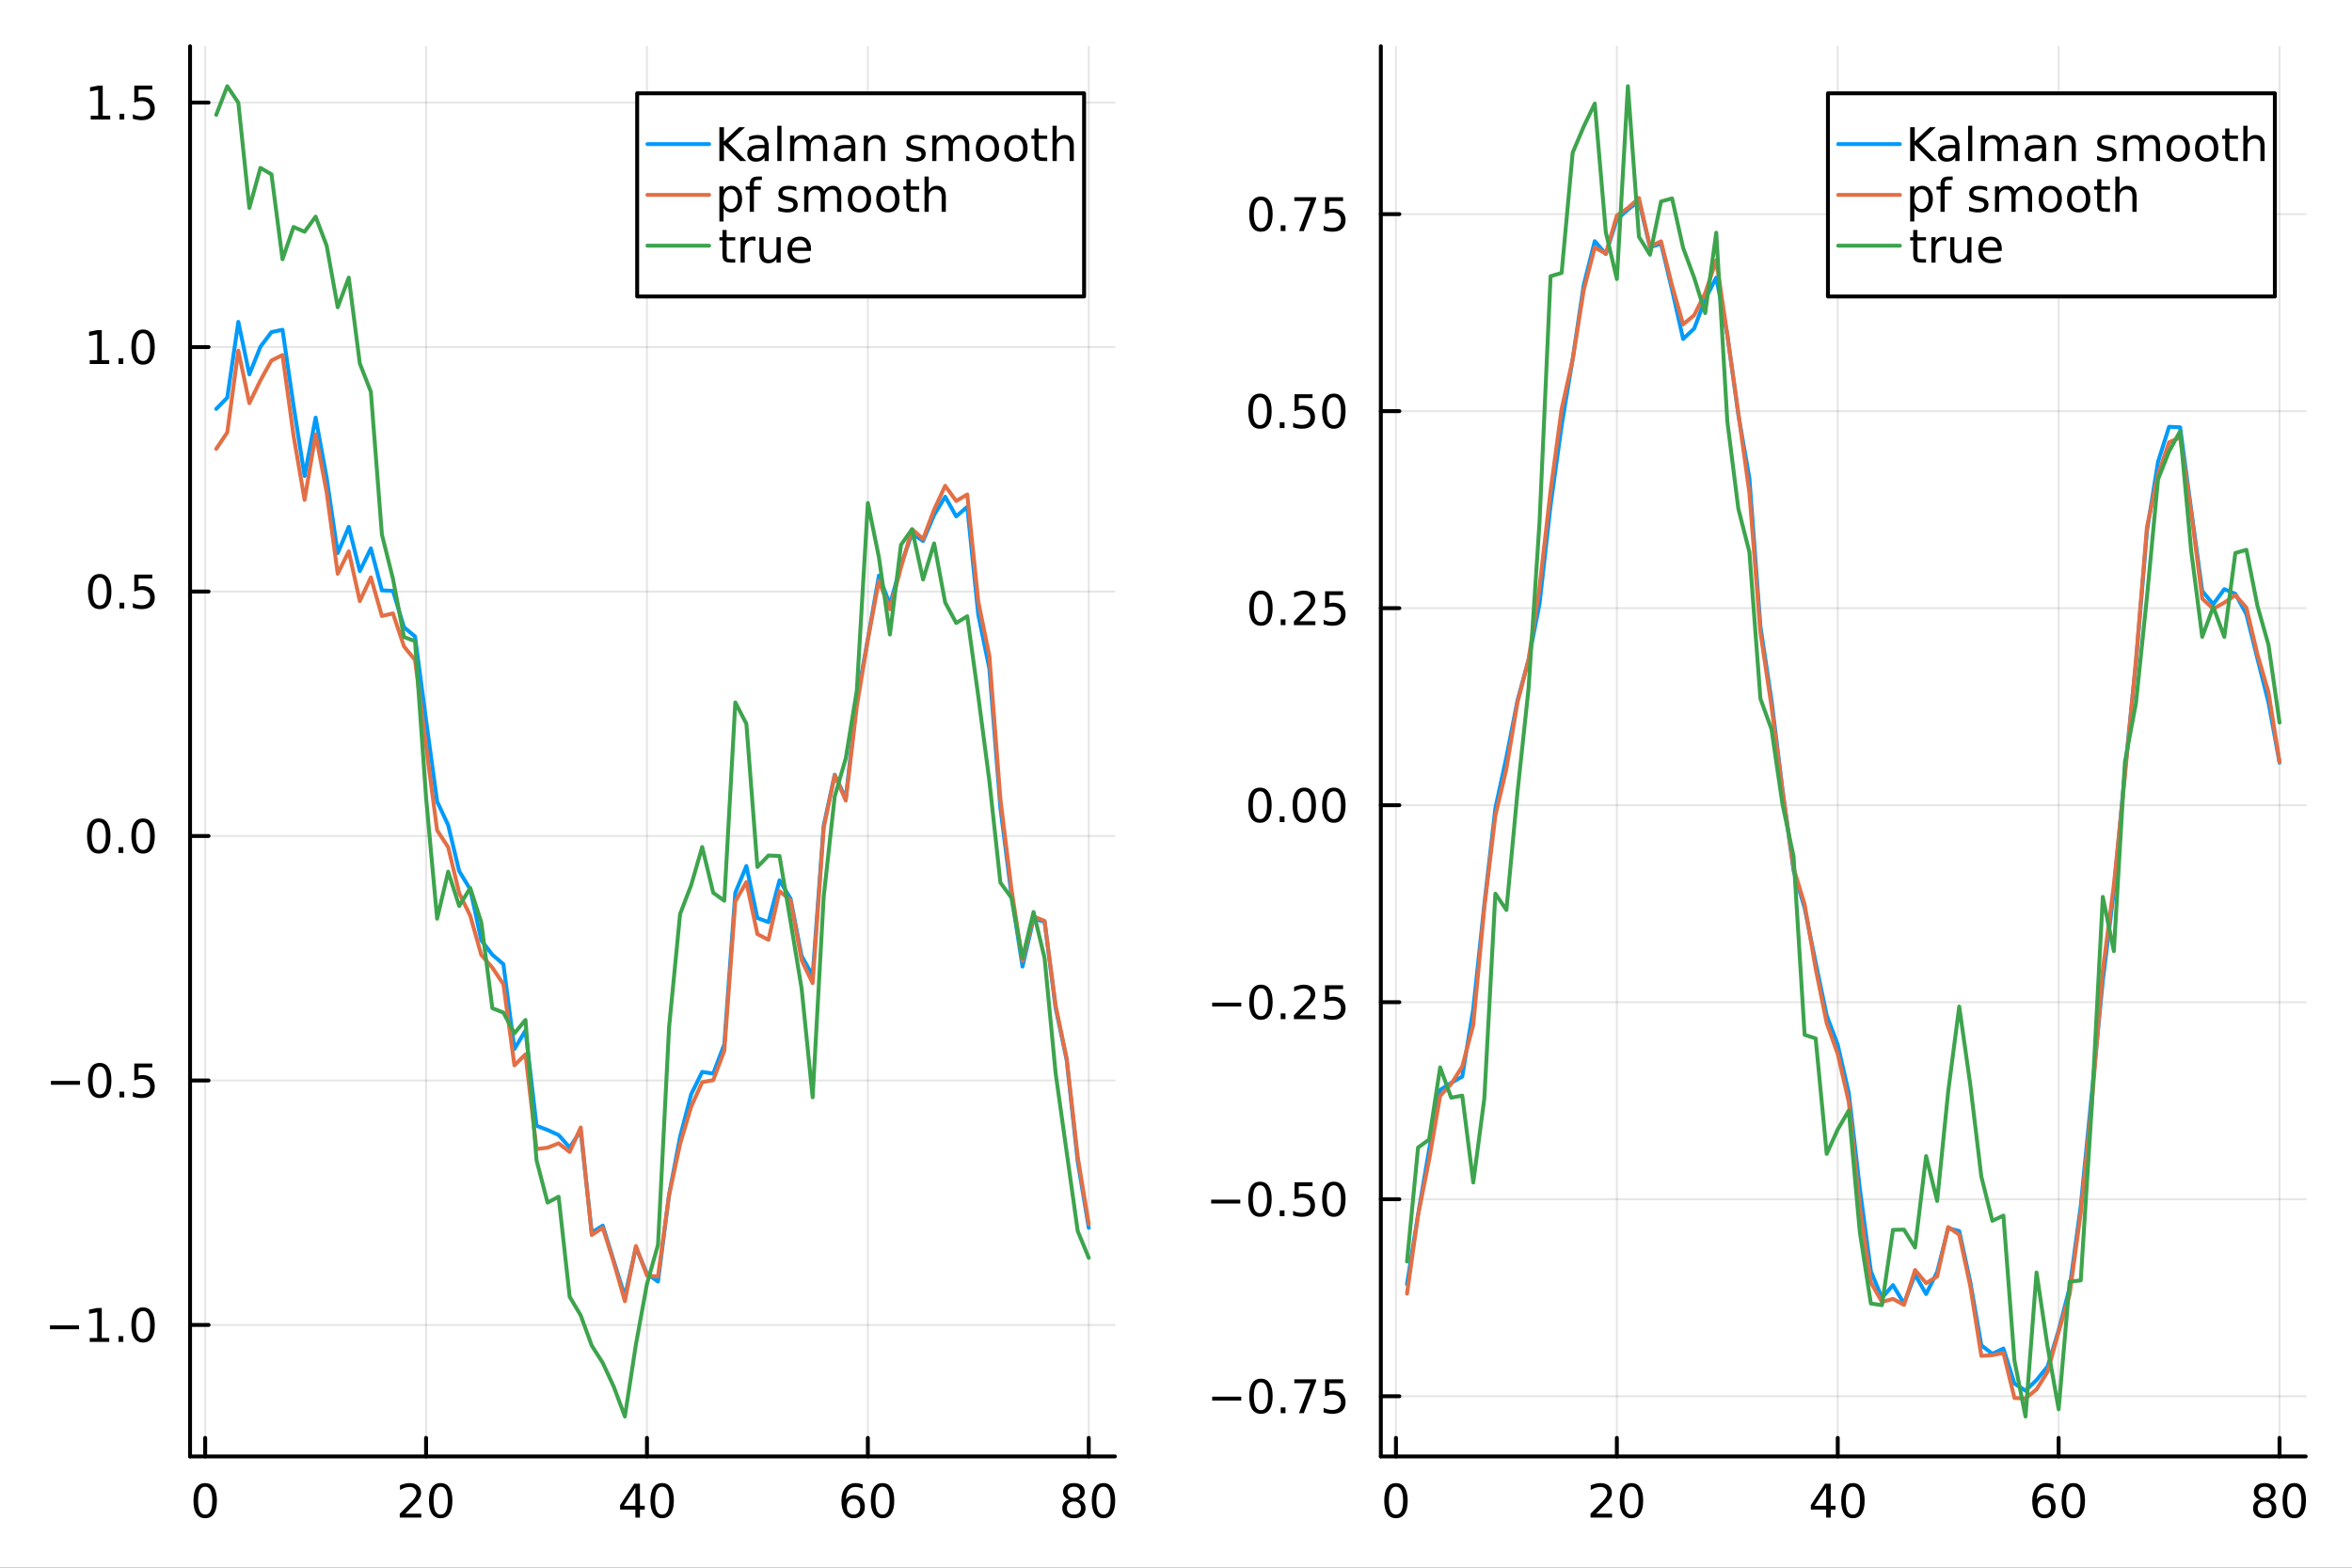 <?xml version="1.0" encoding="utf-8"?>
<svg xmlns="http://www.w3.org/2000/svg" xmlns:xlink="http://www.w3.org/1999/xlink" width="600" height="400" viewBox="0 0 2400 1600">
<rect x="0" y="0" width="2400" height="1600" fill="#333333" stroke="none"/>
<defs>
  <clipPath id="clip370">
    <rect x="0" y="0" width="2400" height="1600"/>
  </clipPath>
</defs>
<path clip-path="url(#clip370)" d="M0 1600 L2400 1600 L2400 0 L0 0  Z" fill="#ffffff" fill-rule="evenodd" fill-opacity="1"/>
<defs>
  <clipPath id="clip371">
    <rect x="480" y="0" width="1681" height="1600"/>
  </clipPath>
</defs>
<path clip-path="url(#clip370)" d="M193.936 1486.45 L1137.67 1486.45 L1137.67 47.244 L193.936 47.244  Z" fill="#ffffff" fill-rule="evenodd" fill-opacity="1"/>
<defs>
  <clipPath id="clip372">
    <rect x="193" y="47" width="945" height="1440"/>
  </clipPath>
</defs>
<polyline clip-path="url(#clip372)" style="stroke:#000000; stroke-linecap:round; stroke-linejoin:round; stroke-width:2; stroke-opacity:0.1; fill:none" points="209.376,1486.45 209.376,47.244 "/>
<polyline clip-path="url(#clip372)" style="stroke:#000000; stroke-linecap:round; stroke-linejoin:round; stroke-width:2; stroke-opacity:0.1; fill:none" points="434.773,1486.45 434.773,47.244 "/>
<polyline clip-path="url(#clip372)" style="stroke:#000000; stroke-linecap:round; stroke-linejoin:round; stroke-width:2; stroke-opacity:0.1; fill:none" points="660.171,1486.45 660.171,47.244 "/>
<polyline clip-path="url(#clip372)" style="stroke:#000000; stroke-linecap:round; stroke-linejoin:round; stroke-width:2; stroke-opacity:0.1; fill:none" points="885.568,1486.45 885.568,47.244 "/>
<polyline clip-path="url(#clip372)" style="stroke:#000000; stroke-linecap:round; stroke-linejoin:round; stroke-width:2; stroke-opacity:0.1; fill:none" points="1110.97,1486.45 1110.97,47.244 "/>
<polyline clip-path="url(#clip372)" style="stroke:#000000; stroke-linecap:round; stroke-linejoin:round; stroke-width:2; stroke-opacity:0.1; fill:none" points="193.936,1352.25 1137.67,1352.25 "/>
<polyline clip-path="url(#clip372)" style="stroke:#000000; stroke-linecap:round; stroke-linejoin:round; stroke-width:2; stroke-opacity:0.1; fill:none" points="193.936,1102.74 1137.67,1102.74 "/>
<polyline clip-path="url(#clip372)" style="stroke:#000000; stroke-linecap:round; stroke-linejoin:round; stroke-width:2; stroke-opacity:0.1; fill:none" points="193.936,853.237 1137.67,853.237 "/>
<polyline clip-path="url(#clip372)" style="stroke:#000000; stroke-linecap:round; stroke-linejoin:round; stroke-width:2; stroke-opacity:0.1; fill:none" points="193.936,603.731 1137.67,603.731 "/>
<polyline clip-path="url(#clip372)" style="stroke:#000000; stroke-linecap:round; stroke-linejoin:round; stroke-width:2; stroke-opacity:0.1; fill:none" points="193.936,354.225 1137.67,354.225 "/>
<polyline clip-path="url(#clip372)" style="stroke:#000000; stroke-linecap:round; stroke-linejoin:round; stroke-width:2; stroke-opacity:0.1; fill:none" points="193.936,104.719 1137.67,104.719 "/>
<polyline clip-path="url(#clip370)" style="stroke:#000000; stroke-linecap:round; stroke-linejoin:round; stroke-width:4; stroke-opacity:1; fill:none" points="193.936,1486.45 1137.67,1486.45 "/>
<polyline clip-path="url(#clip370)" style="stroke:#000000; stroke-linecap:round; stroke-linejoin:round; stroke-width:4; stroke-opacity:1; fill:none" points="209.376,1486.45 209.376,1467.55 "/>
<polyline clip-path="url(#clip370)" style="stroke:#000000; stroke-linecap:round; stroke-linejoin:round; stroke-width:4; stroke-opacity:1; fill:none" points="434.773,1486.45 434.773,1467.55 "/>
<polyline clip-path="url(#clip370)" style="stroke:#000000; stroke-linecap:round; stroke-linejoin:round; stroke-width:4; stroke-opacity:1; fill:none" points="660.171,1486.45 660.171,1467.55 "/>
<polyline clip-path="url(#clip370)" style="stroke:#000000; stroke-linecap:round; stroke-linejoin:round; stroke-width:4; stroke-opacity:1; fill:none" points="885.568,1486.45 885.568,1467.55 "/>
<polyline clip-path="url(#clip370)" style="stroke:#000000; stroke-linecap:round; stroke-linejoin:round; stroke-width:4; stroke-opacity:1; fill:none" points="1110.97,1486.45 1110.97,1467.55 "/>
<path clip-path="url(#clip370)" d="M209.376 1517.37 Q205.765 1517.37 203.936 1520.93 Q202.13 1524.47 202.13 1531.6 Q202.13 1538.71 203.936 1542.27 Q205.765 1545.82 209.376 1545.82 Q213.01 1545.82 214.816 1542.27 Q216.644 1538.71 216.644 1531.6 Q216.644 1524.47 214.816 1520.93 Q213.01 1517.37 209.376 1517.37 M209.376 1513.66 Q215.186 1513.66 218.241 1518.27 Q221.32 1522.85 221.32 1531.6 Q221.32 1540.33 218.241 1544.94 Q215.186 1549.52 209.376 1549.52 Q203.566 1549.52 200.487 1544.94 Q197.431 1540.33 197.431 1531.6 Q197.431 1522.85 200.487 1518.27 Q203.566 1513.66 209.376 1513.66 Z" fill="#000000" fill-rule="nonzero" fill-opacity="1" /><path clip-path="url(#clip370)" d="M413.546 1544.91 L429.866 1544.91 L429.866 1548.85 L407.921 1548.85 L407.921 1544.91 Q410.583 1542.16 415.167 1537.53 Q419.773 1532.88 420.954 1531.53 Q423.199 1529.01 424.079 1527.27 Q424.982 1525.51 424.982 1523.82 Q424.982 1521.07 423.037 1519.33 Q421.116 1517.6 418.014 1517.6 Q415.815 1517.6 413.361 1518.36 Q410.931 1519.13 408.153 1520.68 L408.153 1515.95 Q410.977 1514.82 413.431 1514.24 Q415.884 1513.66 417.921 1513.66 Q423.292 1513.66 426.486 1516.35 Q429.681 1519.03 429.681 1523.52 Q429.681 1525.65 428.87 1527.57 Q428.083 1529.47 425.977 1532.07 Q425.398 1532.74 422.296 1535.95 Q419.195 1539.15 413.546 1544.91 Z" fill="#000000" fill-rule="nonzero" fill-opacity="1" /><path clip-path="url(#clip370)" d="M449.68 1517.37 Q446.069 1517.37 444.241 1520.93 Q442.435 1524.47 442.435 1531.6 Q442.435 1538.71 444.241 1542.27 Q446.069 1545.82 449.68 1545.82 Q453.315 1545.82 455.12 1542.27 Q456.949 1538.71 456.949 1531.6 Q456.949 1524.47 455.12 1520.93 Q453.315 1517.37 449.68 1517.37 M449.68 1513.66 Q455.491 1513.66 458.546 1518.27 Q461.625 1522.85 461.625 1531.6 Q461.625 1540.33 458.546 1544.94 Q455.491 1549.52 449.68 1549.52 Q443.87 1549.52 440.792 1544.94 Q437.736 1540.33 437.736 1531.6 Q437.736 1522.85 440.792 1518.27 Q443.87 1513.66 449.68 1513.66 Z" fill="#000000" fill-rule="nonzero" fill-opacity="1" /><path clip-path="url(#clip370)" d="M648.342 1518.36 L636.536 1536.81 L648.342 1536.81 L648.342 1518.36 M647.115 1514.29 L652.995 1514.29 L652.995 1536.81 L657.925 1536.81 L657.925 1540.7 L652.995 1540.7 L652.995 1548.85 L648.342 1548.85 L648.342 1540.7 L632.74 1540.7 L632.74 1536.19 L647.115 1514.29 Z" fill="#000000" fill-rule="nonzero" fill-opacity="1" /><path clip-path="url(#clip370)" d="M675.657 1517.37 Q672.045 1517.37 670.217 1520.93 Q668.411 1524.47 668.411 1531.6 Q668.411 1538.71 670.217 1542.27 Q672.045 1545.82 675.657 1545.82 Q679.291 1545.82 681.096 1542.27 Q682.925 1538.71 682.925 1531.6 Q682.925 1524.47 681.096 1520.93 Q679.291 1517.37 675.657 1517.37 M675.657 1513.66 Q681.467 1513.66 684.522 1518.27 Q687.601 1522.85 687.601 1531.6 Q687.601 1540.33 684.522 1544.94 Q681.467 1549.52 675.657 1549.52 Q669.846 1549.52 666.768 1544.94 Q663.712 1540.33 663.712 1531.6 Q663.712 1522.85 666.768 1518.27 Q669.846 1513.66 675.657 1513.66 Z" fill="#000000" fill-rule="nonzero" fill-opacity="1" /><path clip-path="url(#clip370)" d="M870.973 1529.7 Q867.825 1529.7 865.973 1531.86 Q864.144 1534.01 864.144 1537.76 Q864.144 1541.49 865.973 1543.66 Q867.825 1545.82 870.973 1545.82 Q874.121 1545.82 875.95 1543.66 Q877.802 1541.49 877.802 1537.76 Q877.802 1534.01 875.95 1531.86 Q874.121 1529.7 870.973 1529.7 M880.255 1515.05 L880.255 1519.31 Q878.496 1518.48 876.691 1518.04 Q874.908 1517.6 873.149 1517.6 Q868.519 1517.6 866.066 1520.72 Q863.635 1523.85 863.288 1530.17 Q864.654 1528.15 866.714 1527.09 Q868.774 1526 871.251 1526 Q876.459 1526 879.468 1529.17 Q882.501 1532.32 882.501 1537.76 Q882.501 1543.08 879.353 1546.3 Q876.205 1549.52 870.973 1549.52 Q864.978 1549.52 861.807 1544.94 Q858.635 1540.33 858.635 1531.6 Q858.635 1523.41 862.524 1518.55 Q866.413 1513.66 872.964 1513.66 Q874.723 1513.66 876.506 1514.01 Q878.311 1514.36 880.255 1515.05 Z" fill="#000000" fill-rule="nonzero" fill-opacity="1" /><path clip-path="url(#clip370)" d="M900.556 1517.37 Q896.945 1517.37 895.117 1520.93 Q893.311 1524.47 893.311 1531.6 Q893.311 1538.71 895.117 1542.27 Q896.945 1545.82 900.556 1545.82 Q904.191 1545.82 905.996 1542.27 Q907.825 1538.71 907.825 1531.6 Q907.825 1524.47 905.996 1520.93 Q904.191 1517.37 900.556 1517.37 M900.556 1513.66 Q906.366 1513.66 909.422 1518.27 Q912.501 1522.85 912.501 1531.6 Q912.501 1540.33 909.422 1544.94 Q906.366 1549.52 900.556 1549.52 Q894.746 1549.52 891.667 1544.94 Q888.612 1540.33 888.612 1531.6 Q888.612 1522.85 891.667 1518.27 Q894.746 1513.66 900.556 1513.66 Z" fill="#000000" fill-rule="nonzero" fill-opacity="1" /><path clip-path="url(#clip370)" d="M1095.84 1532.44 Q1092.5 1532.44 1090.58 1534.22 Q1088.69 1536 1088.69 1539.13 Q1088.69 1542.25 1090.58 1544.03 Q1092.5 1545.82 1095.84 1545.82 Q1099.17 1545.82 1101.09 1544.03 Q1103.01 1542.23 1103.01 1539.13 Q1103.01 1536 1101.09 1534.22 Q1099.19 1532.44 1095.84 1532.44 M1091.16 1530.45 Q1088.15 1529.7 1086.46 1527.64 Q1084.8 1525.58 1084.8 1522.62 Q1084.8 1518.48 1087.74 1516.07 Q1090.7 1513.66 1095.84 1513.66 Q1101 1513.66 1103.94 1516.07 Q1106.88 1518.48 1106.88 1522.62 Q1106.88 1525.58 1105.19 1527.64 Q1103.52 1529.7 1100.54 1530.45 Q1103.92 1531.23 1105.79 1533.52 Q1107.69 1535.82 1107.69 1539.13 Q1107.69 1544.15 1104.61 1546.83 Q1101.56 1549.52 1095.84 1549.52 Q1090.12 1549.52 1087.04 1546.83 Q1083.99 1544.15 1083.99 1539.13 Q1083.99 1535.82 1085.88 1533.52 Q1087.78 1531.23 1091.16 1530.45 M1089.45 1523.06 Q1089.45 1525.75 1091.12 1527.25 Q1092.81 1528.76 1095.84 1528.76 Q1098.85 1528.76 1100.54 1527.25 Q1102.25 1525.75 1102.25 1523.06 Q1102.25 1520.38 1100.54 1518.87 Q1098.85 1517.37 1095.84 1517.37 Q1092.81 1517.37 1091.12 1518.87 Q1089.45 1520.38 1089.45 1523.06 Z" fill="#000000" fill-rule="nonzero" fill-opacity="1" /><path clip-path="url(#clip370)" d="M1126 1517.37 Q1122.39 1517.37 1120.56 1520.93 Q1118.75 1524.47 1118.75 1531.6 Q1118.75 1538.71 1120.56 1542.27 Q1122.39 1545.82 1126 1545.82 Q1129.63 1545.82 1131.44 1542.27 Q1133.27 1538.71 1133.27 1531.6 Q1133.27 1524.47 1131.44 1520.93 Q1129.63 1517.37 1126 1517.37 M1126 1513.66 Q1131.81 1513.66 1134.87 1518.27 Q1137.94 1522.85 1137.94 1531.6 Q1137.94 1540.33 1134.87 1544.94 Q1131.81 1549.52 1126 1549.52 Q1120.19 1549.52 1117.11 1544.94 Q1114.06 1540.33 1114.06 1531.6 Q1114.06 1522.85 1117.11 1518.27 Q1120.19 1513.66 1126 1513.66 Z" fill="#000000" fill-rule="nonzero" fill-opacity="1" /><polyline clip-path="url(#clip370)" style="stroke:#000000; stroke-linecap:round; stroke-linejoin:round; stroke-width:4; stroke-opacity:1; fill:none" points="193.936,1486.45 193.936,47.244 "/>
<polyline clip-path="url(#clip370)" style="stroke:#000000; stroke-linecap:round; stroke-linejoin:round; stroke-width:4; stroke-opacity:1; fill:none" points="193.936,1352.25 212.834,1352.25 "/>
<polyline clip-path="url(#clip370)" style="stroke:#000000; stroke-linecap:round; stroke-linejoin:round; stroke-width:4; stroke-opacity:1; fill:none" points="193.936,1102.74 212.834,1102.74 "/>
<polyline clip-path="url(#clip370)" style="stroke:#000000; stroke-linecap:round; stroke-linejoin:round; stroke-width:4; stroke-opacity:1; fill:none" points="193.936,853.237 212.834,853.237 "/>
<polyline clip-path="url(#clip370)" style="stroke:#000000; stroke-linecap:round; stroke-linejoin:round; stroke-width:4; stroke-opacity:1; fill:none" points="193.936,603.731 212.834,603.731 "/>
<polyline clip-path="url(#clip370)" style="stroke:#000000; stroke-linecap:round; stroke-linejoin:round; stroke-width:4; stroke-opacity:1; fill:none" points="193.936,354.225 212.834,354.225 "/>
<polyline clip-path="url(#clip370)" style="stroke:#000000; stroke-linecap:round; stroke-linejoin:round; stroke-width:4; stroke-opacity:1; fill:none" points="193.936,104.719 212.834,104.719 "/>
<path clip-path="url(#clip370)" d="M50.992 1352.7 L80.668 1352.7 L80.668 1356.64 L50.992 1356.64 L50.992 1352.7 Z" fill="#000000" fill-rule="nonzero" fill-opacity="1" /><path clip-path="url(#clip370)" d="M91.571 1365.59 L99.21 1365.59 L99.21 1339.23 L90.899 1340.9 L90.899 1336.64 L99.163 1334.97 L103.839 1334.97 L103.839 1365.59 L111.478 1365.59 L111.478 1369.53 L91.571 1369.53 L91.571 1365.59 Z" fill="#000000" fill-rule="nonzero" fill-opacity="1" /><path clip-path="url(#clip370)" d="M120.922 1363.65 L125.807 1363.65 L125.807 1369.53 L120.922 1369.53 L120.922 1363.65 Z" fill="#000000" fill-rule="nonzero" fill-opacity="1" /><path clip-path="url(#clip370)" d="M145.992 1338.05 Q142.381 1338.05 140.552 1341.61 Q138.746 1345.15 138.746 1352.28 Q138.746 1359.39 140.552 1362.96 Q142.381 1366.5 145.992 1366.5 Q149.626 1366.5 151.431 1362.96 Q153.26 1359.39 153.26 1352.28 Q153.26 1345.15 151.431 1341.61 Q149.626 1338.05 145.992 1338.05 M145.992 1334.34 Q151.802 1334.34 154.857 1338.95 Q157.936 1343.53 157.936 1352.28 Q157.936 1361.01 154.857 1365.62 Q151.802 1370.2 145.992 1370.2 Q140.181 1370.2 137.103 1365.62 Q134.047 1361.01 134.047 1352.28 Q134.047 1343.53 137.103 1338.95 Q140.181 1334.34 145.992 1334.34 Z" fill="#000000" fill-rule="nonzero" fill-opacity="1" /><path clip-path="url(#clip370)" d="M51.987 1103.19 L81.663 1103.19 L81.663 1107.13 L51.987 1107.13 L51.987 1103.19 Z" fill="#000000" fill-rule="nonzero" fill-opacity="1" /><path clip-path="url(#clip370)" d="M101.756 1088.54 Q98.145 1088.54 96.316 1092.11 Q94.51 1095.65 94.51 1102.78 Q94.51 1109.88 96.316 1113.45 Q98.145 1116.99 101.756 1116.99 Q105.39 1116.99 107.196 1113.45 Q109.024 1109.88 109.024 1102.78 Q109.024 1095.65 107.196 1092.11 Q105.39 1088.54 101.756 1088.54 M101.756 1084.84 Q107.566 1084.84 110.621 1089.44 Q113.7 1094.03 113.7 1102.78 Q113.7 1111.5 110.621 1116.11 Q107.566 1120.69 101.756 1120.69 Q95.946 1120.69 92.867 1116.11 Q89.811 1111.5 89.811 1102.78 Q89.811 1094.03 92.867 1089.44 Q95.946 1084.84 101.756 1084.84 Z" fill="#000000" fill-rule="nonzero" fill-opacity="1" /><path clip-path="url(#clip370)" d="M121.918 1114.14 L126.802 1114.14 L126.802 1120.02 L121.918 1120.02 L121.918 1114.14 Z" fill="#000000" fill-rule="nonzero" fill-opacity="1" /><path clip-path="url(#clip370)" d="M137.033 1085.46 L155.39 1085.46 L155.39 1089.4 L141.316 1089.4 L141.316 1097.87 Q142.334 1097.52 143.353 1097.36 Q144.371 1097.18 145.39 1097.18 Q151.177 1097.18 154.556 1100.35 Q157.936 1103.52 157.936 1108.94 Q157.936 1114.51 154.464 1117.62 Q150.992 1120.69 144.672 1120.69 Q142.496 1120.69 140.228 1120.32 Q137.982 1119.95 135.575 1119.21 L135.575 1114.51 Q137.658 1115.65 139.881 1116.2 Q142.103 1116.76 144.58 1116.76 Q148.584 1116.76 150.922 1114.65 Q153.26 1112.55 153.26 1108.94 Q153.26 1105.32 150.922 1103.22 Q148.584 1101.11 144.58 1101.11 Q142.705 1101.11 140.83 1101.53 Q138.978 1101.94 137.033 1102.82 L137.033 1085.46 Z" fill="#000000" fill-rule="nonzero" fill-opacity="1" /><path clip-path="url(#clip370)" d="M100.76 839.036 Q97.149 839.036 95.321 842.601 Q93.515 846.142 93.515 853.272 Q93.515 860.378 95.321 863.943 Q97.149 867.485 100.76 867.485 Q104.395 867.485 106.2 863.943 Q108.029 860.378 108.029 853.272 Q108.029 846.142 106.2 842.601 Q104.395 839.036 100.76 839.036 M100.76 835.332 Q106.571 835.332 109.626 839.939 Q112.705 844.522 112.705 853.272 Q112.705 861.999 109.626 866.605 Q106.571 871.189 100.76 871.189 Q94.95 871.189 91.871 866.605 Q88.816 861.999 88.816 853.272 Q88.816 844.522 91.871 839.939 Q94.95 835.332 100.76 835.332 Z" fill="#000000" fill-rule="nonzero" fill-opacity="1" /><path clip-path="url(#clip370)" d="M120.922 864.638 L125.807 864.638 L125.807 870.517 L120.922 870.517 L120.922 864.638 Z" fill="#000000" fill-rule="nonzero" fill-opacity="1" /><path clip-path="url(#clip370)" d="M145.992 839.036 Q142.381 839.036 140.552 842.601 Q138.746 846.142 138.746 853.272 Q138.746 860.378 140.552 863.943 Q142.381 867.485 145.992 867.485 Q149.626 867.485 151.431 863.943 Q153.26 860.378 153.26 853.272 Q153.26 846.142 151.431 842.601 Q149.626 839.036 145.992 839.036 M145.992 835.332 Q151.802 835.332 154.857 839.939 Q157.936 844.522 157.936 853.272 Q157.936 861.999 154.857 866.605 Q151.802 871.189 145.992 871.189 Q140.181 871.189 137.103 866.605 Q134.047 861.999 134.047 853.272 Q134.047 844.522 137.103 839.939 Q140.181 835.332 145.992 835.332 Z" fill="#000000" fill-rule="nonzero" fill-opacity="1" /><path clip-path="url(#clip370)" d="M101.756 589.53 Q98.145 589.53 96.316 593.095 Q94.51 596.636 94.51 603.766 Q94.51 610.872 96.316 614.437 Q98.145 617.979 101.756 617.979 Q105.39 617.979 107.196 614.437 Q109.024 610.872 109.024 603.766 Q109.024 596.636 107.196 593.095 Q105.39 589.53 101.756 589.53 M101.756 585.826 Q107.566 585.826 110.621 590.433 Q113.7 595.016 113.7 603.766 Q113.7 612.493 110.621 617.099 Q107.566 621.682 101.756 621.682 Q95.946 621.682 92.867 617.099 Q89.811 612.493 89.811 603.766 Q89.811 595.016 92.867 590.433 Q95.946 585.826 101.756 585.826 Z" fill="#000000" fill-rule="nonzero" fill-opacity="1" /><path clip-path="url(#clip370)" d="M121.918 615.132 L126.802 615.132 L126.802 621.011 L121.918 621.011 L121.918 615.132 Z" fill="#000000" fill-rule="nonzero" fill-opacity="1" /><path clip-path="url(#clip370)" d="M137.033 586.451 L155.39 586.451 L155.39 590.386 L141.316 590.386 L141.316 598.859 Q142.334 598.511 143.353 598.349 Q144.371 598.164 145.39 598.164 Q151.177 598.164 154.556 601.335 Q157.936 604.507 157.936 609.923 Q157.936 615.502 154.464 618.604 Q150.992 621.682 144.672 621.682 Q142.496 621.682 140.228 621.312 Q137.982 620.942 135.575 620.201 L135.575 615.502 Q137.658 616.636 139.881 617.192 Q142.103 617.747 144.58 617.747 Q148.584 617.747 150.922 615.641 Q153.26 613.534 153.26 609.923 Q153.26 606.312 150.922 604.206 Q148.584 602.099 144.58 602.099 Q142.705 602.099 140.83 602.516 Q138.978 602.933 137.033 603.812 L137.033 586.451 Z" fill="#000000" fill-rule="nonzero" fill-opacity="1" /><path clip-path="url(#clip370)" d="M91.571 367.57 L99.21 367.57 L99.21 341.204 L90.899 342.871 L90.899 338.612 L99.163 336.945 L103.839 336.945 L103.839 367.57 L111.478 367.57 L111.478 371.505 L91.571 371.505 L91.571 367.57 Z" fill="#000000" fill-rule="nonzero" fill-opacity="1" /><path clip-path="url(#clip370)" d="M120.922 365.625 L125.807 365.625 L125.807 371.505 L120.922 371.505 L120.922 365.625 Z" fill="#000000" fill-rule="nonzero" fill-opacity="1" /><path clip-path="url(#clip370)" d="M145.992 340.024 Q142.381 340.024 140.552 343.589 Q138.746 347.13 138.746 354.26 Q138.746 361.366 140.552 364.931 Q142.381 368.473 145.992 368.473 Q149.626 368.473 151.431 364.931 Q153.26 361.366 153.26 354.26 Q153.26 347.13 151.431 343.589 Q149.626 340.024 145.992 340.024 M145.992 336.32 Q151.802 336.32 154.857 340.927 Q157.936 345.51 157.936 354.26 Q157.936 362.987 154.857 367.593 Q151.802 372.176 145.992 372.176 Q140.181 372.176 137.103 367.593 Q134.047 362.987 134.047 354.26 Q134.047 345.51 137.103 340.927 Q140.181 336.32 145.992 336.32 Z" fill="#000000" fill-rule="nonzero" fill-opacity="1" /><path clip-path="url(#clip370)" d="M92.566 118.064 L100.205 118.064 L100.205 91.698 L91.895 93.365 L91.895 89.106 L100.159 87.439 L104.834 87.439 L104.834 118.064 L112.473 118.064 L112.473 121.999 L92.566 121.999 L92.566 118.064 Z" fill="#000000" fill-rule="nonzero" fill-opacity="1" /><path clip-path="url(#clip370)" d="M121.918 116.119 L126.802 116.119 L126.802 121.999 L121.918 121.999 L121.918 116.119 Z" fill="#000000" fill-rule="nonzero" fill-opacity="1" /><path clip-path="url(#clip370)" d="M137.033 87.439 L155.39 87.439 L155.39 91.374 L141.316 91.374 L141.316 99.846 Q142.334 99.499 143.353 99.337 Q144.371 99.152 145.39 99.152 Q151.177 99.152 154.556 102.323 Q157.936 105.494 157.936 110.911 Q157.936 116.49 154.464 119.592 Q150.992 122.67 144.672 122.67 Q142.496 122.67 140.228 122.3 Q137.982 121.93 135.575 121.189 L135.575 116.49 Q137.658 117.624 139.881 118.18 Q142.103 118.735 144.58 118.735 Q148.584 118.735 150.922 116.629 Q153.26 114.522 153.26 110.911 Q153.26 107.3 150.922 105.194 Q148.584 103.087 144.58 103.087 Q142.705 103.087 140.83 103.504 Q138.978 103.92 137.033 104.8 L137.033 87.439 Z" fill="#000000" fill-rule="nonzero" fill-opacity="1" /><polyline clip-path="url(#clip372)" style="stroke:#009af9; stroke-linecap:round; stroke-linejoin:round; stroke-width:4; stroke-opacity:1; fill:none" points="220.646,417.339 231.915,405.847 243.185,328.508 254.455,382.144 265.725,353.907 276.995,338.979 288.265,336.538 299.535,413.997 310.805,485.803 322.074,426.202 333.344,487.736 344.614,564.482 355.884,537.664 367.154,582.919 378.424,559.693 389.694,602.532 400.964,603.031 412.233,640.137 423.503,649.636 434.773,735.138 446.043,817.969 457.313,842.161 468.583,889.119 479.853,907.712 491.122,959.733 502.392,974.416 513.662,984.094 524.932,1070.71 536.202,1051.63 547.472,1148.91 558.742,1153.29 570.012,1158.4 581.281,1171.11 592.551,1154.17 603.821,1257.92 615.091,1250.86 626.361,1287.23 637.631,1323.06 648.901,1273.21 660.171,1300 671.44,1307.98 682.71,1219.33 693.98,1160.21 705.25,1116.84 716.52,1093.98 727.79,1095.72 739.06,1065.84 750.33,911.092 761.599,883.859 772.869,936.935 784.139,941.119 795.409,898.477 806.679,917.127 817.949,975.563 829.219,995.761 840.488,842.649 851.758,790.698 863.028,814.953 874.298,714.769 885.568,652.203 896.838,587.468 908.108,617.006 919.378,576.548 930.647,544.482 941.917,552.15 953.187,525.574 964.457,506.93 975.727,527.033 986.997,517.243 998.267,627.674 1009.54,682.334 1020.81,824.29 1032.08,913.393 1043.35,986.453 1054.62,937.915 1065.89,940.627 1077.16,1028.61 1088.43,1081.67 1099.7,1185.42 1110.97,1253.14 "/>
<polyline clip-path="url(#clip372)" style="stroke:#e26f46; stroke-linecap:round; stroke-linejoin:round; stroke-width:4; stroke-opacity:1; fill:none" points="220.646,458.098 231.915,441.317 243.185,357.816 254.455,411.511 265.725,388.239 276.995,367.931 288.265,362.35 299.535,444.529 310.805,510.163 322.074,443.245 333.344,502.586 344.614,585.544 355.884,562.657 367.154,613.461 378.424,589.286 389.694,628.682 400.964,626.048 412.233,659.763 423.503,673.591 434.773,761.357 446.043,847.494 457.313,864.636 468.583,911.461 479.853,934.667 491.122,974.651 502.392,987.572 513.662,1004.47 524.932,1087.29 536.202,1076.05 547.472,1172.71 558.742,1171.35 570.012,1166.88 581.281,1175.67 592.551,1150.71 603.821,1260.42 615.091,1253.01 626.361,1288.49 637.631,1328.03 648.901,1271.71 660.171,1301.9 671.44,1302.76 682.71,1219.95 693.98,1167.59 705.25,1129.6 716.52,1104.46 727.79,1102.41 739.06,1072.52 750.33,920.012 761.599,900.272 772.869,953.358 784.139,959.189 795.409,909.499 806.679,918.795 817.949,979.99 829.219,1003.32 840.488,845.028 851.758,791.142 863.028,817.086 874.298,720.872 885.568,652.951 896.838,592.782 908.108,621.858 919.378,579.225 930.647,540.067 941.917,550.152 953.187,520.13 964.457,495.824 975.727,511.316 986.997,504.676 998.267,614.098 1009.54,669.301 1020.81,815.351 1032.08,907.167 1043.35,980.732 1054.62,935.273 1065.89,939.943 1077.16,1026.15 1088.43,1080.27 1099.7,1180.3 1110.97,1249.31 "/>
<polyline clip-path="url(#clip372)" style="stroke:#3da44d; stroke-linecap:round; stroke-linejoin:round; stroke-width:4; stroke-opacity:1; fill:none" points="220.646,117.175 231.915,87.976 243.185,104.816 254.455,212.243 265.725,171.368 276.995,177.864 288.265,264.609 299.535,231.65 310.805,236.498 322.074,221.124 333.344,250.828 344.614,313.577 355.884,283.314 367.154,370.913 378.424,399.871 389.694,545.571 400.964,590.628 412.233,650.131 423.503,654.369 434.773,814.165 446.043,937.637 457.313,889.647 468.583,924.7 479.853,906.293 491.122,941.343 502.392,1028.96 513.662,1033.46 524.932,1054.62 536.202,1040.93 547.472,1184.09 558.742,1227.4 570.012,1221.37 581.281,1323.45 592.551,1342.47 603.821,1373.32 615.091,1391.05 626.361,1415.43 637.631,1445.72 648.901,1372.14 660.171,1310.37 671.44,1270.44 682.71,1048.75 693.98,932.861 705.25,903.387 716.52,864.478 727.79,911.161 739.06,919.303 750.33,716.924 761.599,738.693 772.869,884.852 784.139,873.151 795.409,873.593 806.679,940.405 817.949,1008.72 829.219,1119.93 840.488,915.328 851.758,812.86 863.028,774.041 874.298,704.778 885.568,513.375 896.838,568.703 908.108,647.608 919.378,556.056 930.647,540.183 941.917,591.453 953.187,554.58 964.457,614.887 975.727,635.845 986.997,628.954 998.267,710.741 1009.54,796.912 1020.81,900.747 1032.08,916.285 1043.35,978.053 1054.62,930.795 1065.89,977.782 1077.16,1095.21 1088.43,1175.8 1099.7,1256.34 1110.97,1283.77 "/>
<path clip-path="url(#clip370)" d="M650.178 302.578 L1106.22 302.578 L1106.22 95.218 L650.178 95.218  Z" fill="#ffffff" fill-rule="evenodd" fill-opacity="1"/>
<polyline clip-path="url(#clip370)" style="stroke:#000000; stroke-linecap:round; stroke-linejoin:round; stroke-width:4; stroke-opacity:1; fill:none" points="650.178,302.578 1106.22,302.578 1106.22,95.218 650.178,95.218 650.178,302.578 "/>
<polyline clip-path="url(#clip370)" style="stroke:#009af9; stroke-linecap:round; stroke-linejoin:round; stroke-width:4; stroke-opacity:1; fill:none" points="660.664,147.058 723.58,147.058 "/>
<path clip-path="url(#clip370)" d="M734.066 129.778 L738.742 129.778 L738.742 144.384 L754.251 129.778 L760.27 129.778 L743.117 145.889 L761.497 164.338 L755.339 164.338 L738.742 147.694 L738.742 164.338 L734.066 164.338 L734.066 129.778 Z" fill="#000000" fill-rule="nonzero" fill-opacity="1" /><path clip-path="url(#clip370)" d="M775.918 151.305 Q770.756 151.305 768.765 152.486 Q766.774 153.666 766.774 156.514 Q766.774 158.782 768.256 160.125 Q769.761 161.444 772.33 161.444 Q775.872 161.444 778.001 158.944 Q780.154 156.421 780.154 152.254 L780.154 151.305 L775.918 151.305 M784.413 149.546 L784.413 164.338 L780.154 164.338 L780.154 160.402 Q778.696 162.763 776.52 163.898 Q774.344 165.009 771.196 165.009 Q767.214 165.009 764.853 162.787 Q762.515 160.541 762.515 156.791 Q762.515 152.416 765.432 150.194 Q768.372 147.972 774.182 147.972 L780.154 147.972 L780.154 147.555 Q780.154 144.615 778.21 143.018 Q776.288 141.398 772.793 141.398 Q770.571 141.398 768.464 141.93 Q766.358 142.463 764.413 143.527 L764.413 139.592 Q766.751 138.69 768.95 138.25 Q771.149 137.787 773.233 137.787 Q778.858 137.787 781.635 140.703 Q784.413 143.62 784.413 149.546 Z" fill="#000000" fill-rule="nonzero" fill-opacity="1" /><path clip-path="url(#clip370)" d="M793.186 128.319 L797.446 128.319 L797.446 164.338 L793.186 164.338 L793.186 128.319 Z" fill="#000000" fill-rule="nonzero" fill-opacity="1" /><path clip-path="url(#clip370)" d="M826.543 143.389 Q828.14 140.518 830.362 139.153 Q832.584 137.787 835.594 137.787 Q839.644 137.787 841.843 140.634 Q844.043 143.458 844.043 148.689 L844.043 164.338 L839.76 164.338 L839.76 148.828 Q839.76 145.102 838.441 143.296 Q837.121 141.49 834.413 141.49 Q831.103 141.49 829.182 143.69 Q827.26 145.889 827.26 149.685 L827.26 164.338 L822.978 164.338 L822.978 148.828 Q822.978 145.078 821.658 143.296 Q820.339 141.49 817.584 141.49 Q814.32 141.49 812.399 143.713 Q810.478 145.912 810.478 149.685 L810.478 164.338 L806.196 164.338 L806.196 138.412 L810.478 138.412 L810.478 142.44 Q811.936 140.055 813.973 138.921 Q816.01 137.787 818.811 137.787 Q821.635 137.787 823.603 139.222 Q825.594 140.657 826.543 143.389 Z" fill="#000000" fill-rule="nonzero" fill-opacity="1" /><path clip-path="url(#clip370)" d="M864.32 151.305 Q859.158 151.305 857.167 152.486 Q855.177 153.666 855.177 156.514 Q855.177 158.782 856.658 160.125 Q858.163 161.444 860.732 161.444 Q864.274 161.444 866.404 158.944 Q868.556 156.421 868.556 152.254 L868.556 151.305 L864.32 151.305 M872.816 149.546 L872.816 164.338 L868.556 164.338 L868.556 160.402 Q867.098 162.763 864.922 163.898 Q862.746 165.009 859.598 165.009 Q855.617 165.009 853.255 162.787 Q850.918 160.541 850.918 156.791 Q850.918 152.416 853.834 150.194 Q856.774 147.972 862.584 147.972 L868.556 147.972 L868.556 147.555 Q868.556 144.615 866.612 143.018 Q864.691 141.398 861.195 141.398 Q858.973 141.398 856.867 141.93 Q854.76 142.463 852.816 143.527 L852.816 139.592 Q855.154 138.69 857.353 138.25 Q859.552 137.787 861.635 137.787 Q867.26 137.787 870.038 140.703 Q872.816 143.62 872.816 149.546 Z" fill="#000000" fill-rule="nonzero" fill-opacity="1" /><path clip-path="url(#clip370)" d="M903.139 148.689 L903.139 164.338 L898.88 164.338 L898.88 148.828 Q898.88 145.148 897.445 143.319 Q896.01 141.49 893.14 141.49 Q889.69 141.49 887.7 143.69 Q885.709 145.889 885.709 149.685 L885.709 164.338 L881.427 164.338 L881.427 138.412 L885.709 138.412 L885.709 142.44 Q887.237 140.102 889.297 138.944 Q891.38 137.787 894.089 137.787 Q898.556 137.787 900.848 140.565 Q903.139 143.319 903.139 148.689 Z" fill="#000000" fill-rule="nonzero" fill-opacity="1" /><path clip-path="url(#clip370)" d="M943.232 139.176 L943.232 143.203 Q941.426 142.277 939.482 141.815 Q937.537 141.352 935.454 141.352 Q932.283 141.352 930.686 142.324 Q929.112 143.296 929.112 145.24 Q929.112 146.722 930.246 147.578 Q931.38 148.412 934.806 149.176 L936.264 149.5 Q940.801 150.472 942.699 152.254 Q944.621 154.014 944.621 157.185 Q944.621 160.796 941.75 162.902 Q938.903 165.009 933.903 165.009 Q931.82 165.009 929.551 164.592 Q927.306 164.199 924.806 163.388 L924.806 158.99 Q927.167 160.217 929.459 160.842 Q931.75 161.444 933.996 161.444 Q937.005 161.444 938.625 160.426 Q940.246 159.384 940.246 157.509 Q940.246 155.773 939.065 154.847 Q937.908 153.921 933.949 153.064 L932.468 152.717 Q928.51 151.884 926.75 150.171 Q924.991 148.435 924.991 145.426 Q924.991 141.768 927.584 139.778 Q930.176 137.787 934.945 137.787 Q937.306 137.787 939.389 138.134 Q941.473 138.481 943.232 139.176 Z" fill="#000000" fill-rule="nonzero" fill-opacity="1" /><path clip-path="url(#clip370)" d="M971.588 143.389 Q973.185 140.518 975.408 139.153 Q977.63 137.787 980.639 137.787 Q984.69 137.787 986.889 140.634 Q989.088 143.458 989.088 148.689 L989.088 164.338 L984.806 164.338 L984.806 148.828 Q984.806 145.102 983.486 143.296 Q982.167 141.49 979.458 141.49 Q976.148 141.49 974.227 143.69 Q972.306 145.889 972.306 149.685 L972.306 164.338 L968.023 164.338 L968.023 148.828 Q968.023 145.078 966.704 143.296 Q965.384 141.49 962.63 141.49 Q959.366 141.49 957.445 143.713 Q955.523 145.912 955.523 149.685 L955.523 164.338 L951.241 164.338 L951.241 138.412 L955.523 138.412 L955.523 142.44 Q956.982 140.055 959.019 138.921 Q961.056 137.787 963.857 137.787 Q966.681 137.787 968.648 139.222 Q970.639 140.657 971.588 143.389 Z" fill="#000000" fill-rule="nonzero" fill-opacity="1" /><path clip-path="url(#clip370)" d="M1007.63 141.398 Q1004.2 141.398 1002.21 144.083 Q1000.22 146.745 1000.22 151.398 Q1000.22 156.051 1002.19 158.736 Q1004.18 161.398 1007.63 161.398 Q1011.03 161.398 1013.02 158.713 Q1015.01 156.027 1015.01 151.398 Q1015.01 146.791 1013.02 144.106 Q1011.03 141.398 1007.63 141.398 M1007.63 137.787 Q1013.19 137.787 1016.36 141.398 Q1019.53 145.009 1019.53 151.398 Q1019.53 157.764 1016.36 161.398 Q1013.19 165.009 1007.63 165.009 Q1002.05 165.009 998.88 161.398 Q995.732 157.764 995.732 151.398 Q995.732 145.009 998.88 141.398 Q1002.05 137.787 1007.63 137.787 Z" fill="#000000" fill-rule="nonzero" fill-opacity="1" /><path clip-path="url(#clip370)" d="M1036.63 141.398 Q1033.21 141.398 1031.22 144.083 Q1029.23 146.745 1029.23 151.398 Q1029.23 156.051 1031.19 158.736 Q1033.19 161.398 1036.63 161.398 Q1040.04 161.398 1042.03 158.713 Q1044.02 156.027 1044.02 151.398 Q1044.02 146.791 1042.03 144.106 Q1040.04 141.398 1036.63 141.398 M1036.63 137.787 Q1042.19 137.787 1045.36 141.398 Q1048.53 145.009 1048.53 151.398 Q1048.53 157.764 1045.36 161.398 Q1042.19 165.009 1036.63 165.009 Q1031.06 165.009 1027.88 161.398 Q1024.74 157.764 1024.74 151.398 Q1024.74 145.009 1027.88 141.398 Q1031.06 137.787 1036.63 137.787 Z" fill="#000000" fill-rule="nonzero" fill-opacity="1" /><path clip-path="url(#clip370)" d="M1059.81 131.051 L1059.81 138.412 L1068.58 138.412 L1068.58 141.722 L1059.81 141.722 L1059.81 155.796 Q1059.81 158.967 1060.66 159.87 Q1061.54 160.773 1064.2 160.773 L1068.58 160.773 L1068.58 164.338 L1064.2 164.338 Q1059.27 164.338 1057.4 162.509 Q1055.52 160.657 1055.52 155.796 L1055.52 141.722 L1052.4 141.722 L1052.4 138.412 L1055.52 138.412 L1055.52 131.051 L1059.81 131.051 Z" fill="#000000" fill-rule="nonzero" fill-opacity="1" /><path clip-path="url(#clip370)" d="M1095.73 148.689 L1095.73 164.338 L1091.47 164.338 L1091.47 148.828 Q1091.47 145.148 1090.04 143.319 Q1088.6 141.49 1085.73 141.49 Q1082.28 141.49 1080.29 143.69 Q1078.3 145.889 1078.3 149.685 L1078.3 164.338 L1074.02 164.338 L1074.02 128.319 L1078.3 128.319 L1078.3 142.44 Q1079.83 140.102 1081.89 138.944 Q1083.97 137.787 1086.68 137.787 Q1091.15 137.787 1093.44 140.565 Q1095.73 143.319 1095.73 148.689 Z" fill="#000000" fill-rule="nonzero" fill-opacity="1" /><polyline clip-path="url(#clip370)" style="stroke:#e26f46; stroke-linecap:round; stroke-linejoin:round; stroke-width:4; stroke-opacity:1; fill:none" points="660.664,198.898 723.58,198.898 "/>
<path clip-path="url(#clip370)" d="M738.349 212.289 L738.349 226.039 L734.066 226.039 L734.066 190.252 L738.349 190.252 L738.349 194.187 Q739.691 191.872 741.728 190.761 Q743.788 189.627 746.636 189.627 Q751.358 189.627 754.298 193.377 Q757.261 197.127 757.261 203.238 Q757.261 209.349 754.298 213.099 Q751.358 216.849 746.636 216.849 Q743.788 216.849 741.728 215.738 Q739.691 214.603 738.349 212.289 M752.839 203.238 Q752.839 198.539 750.895 195.877 Q748.974 193.192 745.594 193.192 Q742.214 193.192 740.27 195.877 Q738.349 198.539 738.349 203.238 Q738.349 207.937 740.27 210.622 Q742.214 213.284 745.594 213.284 Q748.974 213.284 750.895 210.622 Q752.839 207.937 752.839 203.238 Z" fill="#000000" fill-rule="nonzero" fill-opacity="1" /><path clip-path="url(#clip370)" d="M777.446 180.159 L777.446 183.701 L773.372 183.701 Q771.08 183.701 770.177 184.627 Q769.298 185.553 769.298 187.96 L769.298 190.252 L776.311 190.252 L776.311 193.562 L769.298 193.562 L769.298 216.178 L765.015 216.178 L765.015 193.562 L760.941 193.562 L760.941 190.252 L765.015 190.252 L765.015 188.446 Q765.015 184.118 767.029 182.15 Q769.043 180.159 773.418 180.159 L777.446 180.159 Z" fill="#000000" fill-rule="nonzero" fill-opacity="1" /><path clip-path="url(#clip370)" d="M812.608 191.016 L812.608 195.043 Q810.802 194.117 808.858 193.655 Q806.913 193.192 804.83 193.192 Q801.659 193.192 800.061 194.164 Q798.487 195.136 798.487 197.08 Q798.487 198.562 799.621 199.418 Q800.756 200.252 804.182 201.016 L805.64 201.34 Q810.177 202.312 812.075 204.094 Q813.996 205.854 813.996 209.025 Q813.996 212.636 811.126 214.742 Q808.279 216.849 803.279 216.849 Q801.196 216.849 798.927 216.432 Q796.682 216.039 794.182 215.228 L794.182 210.83 Q796.543 212.057 798.834 212.682 Q801.126 213.284 803.371 213.284 Q806.381 213.284 808.001 212.266 Q809.621 211.224 809.621 209.349 Q809.621 207.613 808.441 206.687 Q807.283 205.761 803.325 204.904 L801.844 204.557 Q797.885 203.724 796.126 202.011 Q794.367 200.275 794.367 197.266 Q794.367 193.608 796.959 191.618 Q799.552 189.627 804.321 189.627 Q806.682 189.627 808.765 189.974 Q810.848 190.321 812.608 191.016 Z" fill="#000000" fill-rule="nonzero" fill-opacity="1" /><path clip-path="url(#clip370)" d="M840.964 195.229 Q842.561 192.358 844.783 190.993 Q847.005 189.627 850.015 189.627 Q854.066 189.627 856.265 192.474 Q858.464 195.298 858.464 200.529 L858.464 216.178 L854.181 216.178 L854.181 200.668 Q854.181 196.942 852.862 195.136 Q851.543 193.33 848.834 193.33 Q845.524 193.33 843.603 195.53 Q841.681 197.729 841.681 201.525 L841.681 216.178 L837.399 216.178 L837.399 200.668 Q837.399 196.918 836.08 195.136 Q834.76 193.33 832.006 193.33 Q828.742 193.33 826.82 195.553 Q824.899 197.752 824.899 201.525 L824.899 216.178 L820.617 216.178 L820.617 190.252 L824.899 190.252 L824.899 194.28 Q826.357 191.895 828.394 190.761 Q830.432 189.627 833.232 189.627 Q836.056 189.627 838.024 191.062 Q840.015 192.497 840.964 195.229 Z" fill="#000000" fill-rule="nonzero" fill-opacity="1" /><path clip-path="url(#clip370)" d="M877.005 193.238 Q873.579 193.238 871.589 195.923 Q869.598 198.585 869.598 203.238 Q869.598 207.891 871.566 210.576 Q873.556 213.238 877.005 213.238 Q880.408 213.238 882.399 210.553 Q884.39 207.867 884.39 203.238 Q884.39 198.631 882.399 195.946 Q880.408 193.238 877.005 193.238 M877.005 189.627 Q882.561 189.627 885.732 193.238 Q888.903 196.849 888.903 203.238 Q888.903 209.604 885.732 213.238 Q882.561 216.849 877.005 216.849 Q871.427 216.849 868.255 213.238 Q865.107 209.604 865.107 203.238 Q865.107 196.849 868.255 193.238 Q871.427 189.627 877.005 189.627 Z" fill="#000000" fill-rule="nonzero" fill-opacity="1" /><path clip-path="url(#clip370)" d="M906.01 193.238 Q902.584 193.238 900.593 195.923 Q898.602 198.585 898.602 203.238 Q898.602 207.891 900.57 210.576 Q902.561 213.238 906.01 213.238 Q909.413 213.238 911.403 210.553 Q913.394 207.867 913.394 203.238 Q913.394 198.631 911.403 195.946 Q909.413 193.238 906.01 193.238 M906.01 189.627 Q911.565 189.627 914.737 193.238 Q917.908 196.849 917.908 203.238 Q917.908 209.604 914.737 213.238 Q911.565 216.849 906.01 216.849 Q900.431 216.849 897.26 213.238 Q894.112 209.604 894.112 203.238 Q894.112 196.849 897.26 193.238 Q900.431 189.627 906.01 189.627 Z" fill="#000000" fill-rule="nonzero" fill-opacity="1" /><path clip-path="url(#clip370)" d="M929.181 182.891 L929.181 190.252 L937.954 190.252 L937.954 193.562 L929.181 193.562 L929.181 207.636 Q929.181 210.807 930.037 211.71 Q930.917 212.613 933.579 212.613 L937.954 212.613 L937.954 216.178 L933.579 216.178 Q928.649 216.178 926.774 214.349 Q924.899 212.497 924.899 207.636 L924.899 193.562 L921.774 193.562 L921.774 190.252 L924.899 190.252 L924.899 182.891 L929.181 182.891 Z" fill="#000000" fill-rule="nonzero" fill-opacity="1" /><path clip-path="url(#clip370)" d="M965.107 200.529 L965.107 216.178 L960.847 216.178 L960.847 200.668 Q960.847 196.988 959.412 195.159 Q957.977 193.33 955.107 193.33 Q951.658 193.33 949.667 195.53 Q947.676 197.729 947.676 201.525 L947.676 216.178 L943.394 216.178 L943.394 180.159 L947.676 180.159 L947.676 194.28 Q949.204 191.942 951.264 190.784 Q953.348 189.627 956.056 189.627 Q960.523 189.627 962.815 192.405 Q965.107 195.159 965.107 200.529 Z" fill="#000000" fill-rule="nonzero" fill-opacity="1" /><polyline clip-path="url(#clip370)" style="stroke:#3da44d; stroke-linecap:round; stroke-linejoin:round; stroke-width:4; stroke-opacity:1; fill:none" points="660.664,250.738 723.58,250.738 "/>
<path clip-path="url(#clip370)" d="M741.474 234.731 L741.474 242.092 L750.247 242.092 L750.247 245.402 L741.474 245.402 L741.474 259.476 Q741.474 262.647 742.33 263.55 Q743.21 264.453 745.872 264.453 L750.247 264.453 L750.247 268.018 L745.872 268.018 Q740.941 268.018 739.066 266.189 Q737.191 264.337 737.191 259.476 L737.191 245.402 L734.066 245.402 L734.066 242.092 L737.191 242.092 L737.191 234.731 L741.474 234.731 Z" fill="#000000" fill-rule="nonzero" fill-opacity="1" /><path clip-path="url(#clip370)" d="M770.872 246.073 Q770.154 245.657 769.298 245.471 Q768.464 245.263 767.446 245.263 Q763.835 245.263 761.89 247.624 Q759.969 249.962 759.969 254.36 L759.969 268.018 L755.687 268.018 L755.687 242.092 L759.969 242.092 L759.969 246.12 Q761.312 243.758 763.464 242.624 Q765.617 241.467 768.696 241.467 Q769.136 241.467 769.668 241.536 Q770.2 241.583 770.848 241.698 L770.872 246.073 Z" fill="#000000" fill-rule="nonzero" fill-opacity="1" /><path clip-path="url(#clip370)" d="M774.899 257.786 L774.899 242.092 L779.159 242.092 L779.159 257.624 Q779.159 261.305 780.594 263.156 Q782.029 264.985 784.899 264.985 Q788.348 264.985 790.339 262.786 Q792.353 260.587 792.353 256.791 L792.353 242.092 L796.612 242.092 L796.612 268.018 L792.353 268.018 L792.353 264.036 Q790.802 266.397 788.742 267.555 Q786.705 268.689 783.997 268.689 Q779.529 268.689 777.214 265.911 Q774.899 263.133 774.899 257.786 M785.617 241.467 L785.617 241.467 Z" fill="#000000" fill-rule="nonzero" fill-opacity="1" /><path clip-path="url(#clip370)" d="M827.561 253.99 L827.561 256.073 L807.978 256.073 Q808.256 260.471 810.617 262.786 Q813.001 265.078 817.237 265.078 Q819.691 265.078 821.982 264.476 Q824.297 263.874 826.566 262.67 L826.566 266.698 Q824.274 267.67 821.867 268.18 Q819.459 268.689 816.983 268.689 Q810.779 268.689 807.145 265.078 Q803.534 261.467 803.534 255.309 Q803.534 248.944 806.959 245.217 Q810.408 241.467 816.242 241.467 Q821.473 241.467 824.506 244.846 Q827.561 248.203 827.561 253.99 M823.302 252.74 Q823.256 249.245 821.334 247.161 Q819.436 245.078 816.288 245.078 Q812.723 245.078 810.571 247.092 Q808.441 249.106 808.117 252.763 L823.302 252.74 Z" fill="#000000" fill-rule="nonzero" fill-opacity="1" /><path clip-path="url(#clip370)" d="M1409.02 1486.45 L2352.76 1486.45 L2352.76 47.244 L1409.02 47.244  Z" fill="#ffffff" fill-rule="evenodd" fill-opacity="1"/>
<defs>
  <clipPath id="clip373">
    <rect x="1409" y="47" width="945" height="1440"/>
  </clipPath>
</defs>
<polyline clip-path="url(#clip373)" style="stroke:#000000; stroke-linecap:round; stroke-linejoin:round; stroke-width:2; stroke-opacity:0.1; fill:none" points="1424.46,1486.45 1424.46,47.244 "/>
<polyline clip-path="url(#clip373)" style="stroke:#000000; stroke-linecap:round; stroke-linejoin:round; stroke-width:2; stroke-opacity:0.1; fill:none" points="1649.85,1486.45 1649.85,47.244 "/>
<polyline clip-path="url(#clip373)" style="stroke:#000000; stroke-linecap:round; stroke-linejoin:round; stroke-width:2; stroke-opacity:0.1; fill:none" points="1875.25,1486.45 1875.25,47.244 "/>
<polyline clip-path="url(#clip373)" style="stroke:#000000; stroke-linecap:round; stroke-linejoin:round; stroke-width:2; stroke-opacity:0.1; fill:none" points="2100.65,1486.45 2100.65,47.244 "/>
<polyline clip-path="url(#clip373)" style="stroke:#000000; stroke-linecap:round; stroke-linejoin:round; stroke-width:2; stroke-opacity:0.1; fill:none" points="2326.05,1486.45 2326.05,47.244 "/>
<polyline clip-path="url(#clip373)" style="stroke:#000000; stroke-linecap:round; stroke-linejoin:round; stroke-width:2; stroke-opacity:0.1; fill:none" points="1409.02,1425.02 2352.76,1425.02 "/>
<polyline clip-path="url(#clip373)" style="stroke:#000000; stroke-linecap:round; stroke-linejoin:round; stroke-width:2; stroke-opacity:0.1; fill:none" points="1409.02,1223.94 2352.76,1223.94 "/>
<polyline clip-path="url(#clip373)" style="stroke:#000000; stroke-linecap:round; stroke-linejoin:round; stroke-width:2; stroke-opacity:0.1; fill:none" points="1409.02,1022.86 2352.76,1022.86 "/>
<polyline clip-path="url(#clip373)" style="stroke:#000000; stroke-linecap:round; stroke-linejoin:round; stroke-width:2; stroke-opacity:0.1; fill:none" points="1409.02,821.786 2352.76,821.786 "/>
<polyline clip-path="url(#clip373)" style="stroke:#000000; stroke-linecap:round; stroke-linejoin:round; stroke-width:2; stroke-opacity:0.1; fill:none" points="1409.02,620.708 2352.76,620.708 "/>
<polyline clip-path="url(#clip373)" style="stroke:#000000; stroke-linecap:round; stroke-linejoin:round; stroke-width:2; stroke-opacity:0.1; fill:none" points="1409.02,419.629 2352.76,419.629 "/>
<polyline clip-path="url(#clip373)" style="stroke:#000000; stroke-linecap:round; stroke-linejoin:round; stroke-width:2; stroke-opacity:0.1; fill:none" points="1409.02,218.551 2352.76,218.551 "/>
<polyline clip-path="url(#clip370)" style="stroke:#000000; stroke-linecap:round; stroke-linejoin:round; stroke-width:4; stroke-opacity:1; fill:none" points="1409.02,1486.45 2352.76,1486.45 "/>
<polyline clip-path="url(#clip370)" style="stroke:#000000; stroke-linecap:round; stroke-linejoin:round; stroke-width:4; stroke-opacity:1; fill:none" points="1424.46,1486.45 1424.46,1467.55 "/>
<polyline clip-path="url(#clip370)" style="stroke:#000000; stroke-linecap:round; stroke-linejoin:round; stroke-width:4; stroke-opacity:1; fill:none" points="1649.85,1486.45 1649.85,1467.55 "/>
<polyline clip-path="url(#clip370)" style="stroke:#000000; stroke-linecap:round; stroke-linejoin:round; stroke-width:4; stroke-opacity:1; fill:none" points="1875.25,1486.45 1875.25,1467.55 "/>
<polyline clip-path="url(#clip370)" style="stroke:#000000; stroke-linecap:round; stroke-linejoin:round; stroke-width:4; stroke-opacity:1; fill:none" points="2100.65,1486.45 2100.65,1467.55 "/>
<polyline clip-path="url(#clip370)" style="stroke:#000000; stroke-linecap:round; stroke-linejoin:round; stroke-width:4; stroke-opacity:1; fill:none" points="2326.05,1486.45 2326.05,1467.55 "/>
<path clip-path="url(#clip370)" d="M1424.46 1517.37 Q1420.85 1517.37 1419.02 1520.93 Q1417.21 1524.47 1417.21 1531.6 Q1417.21 1538.71 1419.02 1542.27 Q1420.85 1545.82 1424.46 1545.82 Q1428.09 1545.82 1429.9 1542.27 Q1431.73 1538.71 1431.73 1531.6 Q1431.73 1524.47 1429.9 1520.93 Q1428.09 1517.37 1424.46 1517.37 M1424.46 1513.66 Q1430.27 1513.66 1433.32 1518.27 Q1436.4 1522.85 1436.4 1531.6 Q1436.4 1540.33 1433.32 1544.94 Q1430.27 1549.52 1424.46 1549.52 Q1418.65 1549.52 1415.57 1544.94 Q1412.51 1540.33 1412.51 1531.6 Q1412.51 1522.85 1415.57 1518.27 Q1418.65 1513.66 1424.46 1513.66 Z" fill="#000000" fill-rule="nonzero" fill-opacity="1" /><path clip-path="url(#clip370)" d="M1628.63 1544.91 L1644.95 1544.91 L1644.95 1548.85 L1623 1548.85 L1623 1544.91 Q1625.66 1542.16 1630.25 1537.53 Q1634.85 1532.88 1636.03 1531.53 Q1638.28 1529.01 1639.16 1527.27 Q1640.06 1525.51 1640.06 1523.82 Q1640.06 1521.07 1638.12 1519.33 Q1636.2 1517.6 1633.09 1517.6 Q1630.9 1517.6 1628.44 1518.36 Q1626.01 1519.13 1623.23 1520.68 L1623.23 1515.95 Q1626.06 1514.82 1628.51 1514.24 Q1630.97 1513.66 1633 1513.66 Q1638.37 1513.66 1641.57 1516.35 Q1644.76 1519.03 1644.76 1523.52 Q1644.76 1525.65 1643.95 1527.57 Q1643.16 1529.47 1641.06 1532.07 Q1640.48 1532.74 1637.38 1535.95 Q1634.28 1539.15 1628.63 1544.91 Z" fill="#000000" fill-rule="nonzero" fill-opacity="1" /><path clip-path="url(#clip370)" d="M1664.76 1517.37 Q1661.15 1517.37 1659.32 1520.93 Q1657.52 1524.47 1657.52 1531.6 Q1657.52 1538.71 1659.32 1542.27 Q1661.15 1545.82 1664.76 1545.82 Q1668.4 1545.82 1670.2 1542.27 Q1672.03 1538.71 1672.03 1531.6 Q1672.03 1524.47 1670.2 1520.93 Q1668.4 1517.37 1664.76 1517.37 M1664.76 1513.66 Q1670.57 1513.66 1673.63 1518.27 Q1676.71 1522.85 1676.71 1531.6 Q1676.71 1540.33 1673.63 1544.94 Q1670.57 1549.52 1664.76 1549.52 Q1658.95 1549.52 1655.87 1544.94 Q1652.82 1540.33 1652.82 1531.6 Q1652.82 1522.85 1655.87 1518.27 Q1658.95 1513.66 1664.76 1513.66 Z" fill="#000000" fill-rule="nonzero" fill-opacity="1" /><path clip-path="url(#clip370)" d="M1863.42 1518.36 L1851.62 1536.81 L1863.42 1536.81 L1863.42 1518.36 M1862.2 1514.29 L1868.08 1514.29 L1868.08 1536.81 L1873.01 1536.81 L1873.01 1540.7 L1868.08 1540.7 L1868.08 1548.85 L1863.42 1548.85 L1863.42 1540.7 L1847.82 1540.7 L1847.82 1536.19 L1862.2 1514.29 Z" fill="#000000" fill-rule="nonzero" fill-opacity="1" /><path clip-path="url(#clip370)" d="M1890.74 1517.37 Q1887.13 1517.37 1885.3 1520.93 Q1883.49 1524.47 1883.49 1531.6 Q1883.49 1538.71 1885.3 1542.27 Q1887.13 1545.82 1890.74 1545.82 Q1894.37 1545.82 1896.18 1542.27 Q1898.01 1538.71 1898.01 1531.6 Q1898.01 1524.47 1896.18 1520.93 Q1894.37 1517.37 1890.74 1517.37 M1890.74 1513.66 Q1896.55 1513.66 1899.6 1518.27 Q1902.68 1522.85 1902.68 1531.6 Q1902.68 1540.33 1899.6 1544.94 Q1896.55 1549.52 1890.74 1549.52 Q1884.93 1549.52 1881.85 1544.94 Q1878.79 1540.33 1878.79 1531.6 Q1878.79 1522.85 1881.85 1518.27 Q1884.93 1513.66 1890.74 1513.66 Z" fill="#000000" fill-rule="nonzero" fill-opacity="1" /><path clip-path="url(#clip370)" d="M2086.05 1529.7 Q2082.91 1529.7 2081.05 1531.86 Q2079.23 1534.01 2079.23 1537.76 Q2079.23 1541.49 2081.05 1543.66 Q2082.91 1545.82 2086.05 1545.82 Q2089.2 1545.82 2091.03 1543.66 Q2092.88 1541.49 2092.88 1537.76 Q2092.88 1534.01 2091.03 1531.86 Q2089.2 1529.7 2086.05 1529.7 M2095.34 1515.05 L2095.34 1519.31 Q2093.58 1518.48 2091.77 1518.04 Q2089.99 1517.6 2088.23 1517.6 Q2083.6 1517.6 2081.15 1520.72 Q2078.72 1523.85 2078.37 1530.17 Q2079.73 1528.15 2081.79 1527.09 Q2083.86 1526 2086.33 1526 Q2091.54 1526 2094.55 1529.17 Q2097.58 1532.32 2097.58 1537.76 Q2097.58 1543.08 2094.43 1546.3 Q2091.29 1549.52 2086.05 1549.52 Q2080.06 1549.52 2076.89 1544.94 Q2073.72 1540.33 2073.72 1531.6 Q2073.72 1523.41 2077.61 1518.55 Q2081.49 1513.66 2088.04 1513.66 Q2089.8 1513.66 2091.59 1514.01 Q2093.39 1514.36 2095.34 1515.05 Z" fill="#000000" fill-rule="nonzero" fill-opacity="1" /><path clip-path="url(#clip370)" d="M2115.64 1517.37 Q2112.03 1517.37 2110.2 1520.93 Q2108.39 1524.47 2108.39 1531.6 Q2108.39 1538.71 2110.2 1542.27 Q2112.03 1545.82 2115.64 1545.82 Q2119.27 1545.82 2121.08 1542.27 Q2122.91 1538.71 2122.91 1531.6 Q2122.91 1524.47 2121.08 1520.93 Q2119.27 1517.37 2115.64 1517.37 M2115.64 1513.66 Q2121.45 1513.66 2124.5 1518.27 Q2127.58 1522.85 2127.58 1531.6 Q2127.58 1540.33 2124.5 1544.94 Q2121.45 1549.52 2115.64 1549.52 Q2109.83 1549.52 2106.75 1544.94 Q2103.69 1540.33 2103.69 1531.6 Q2103.69 1522.85 2106.75 1518.27 Q2109.83 1513.66 2115.64 1513.66 Z" fill="#000000" fill-rule="nonzero" fill-opacity="1" /><path clip-path="url(#clip370)" d="M2310.92 1532.44 Q2307.59 1532.44 2305.66 1534.22 Q2303.77 1536 2303.77 1539.13 Q2303.77 1542.25 2305.66 1544.03 Q2307.59 1545.82 2310.92 1545.82 Q2314.25 1545.82 2316.17 1544.03 Q2318.09 1542.23 2318.09 1539.13 Q2318.09 1536 2316.17 1534.22 Q2314.28 1532.44 2310.92 1532.44 M2306.24 1530.45 Q2303.23 1529.7 2301.54 1527.64 Q2299.88 1525.58 2299.88 1522.62 Q2299.88 1518.48 2302.82 1516.07 Q2305.78 1513.66 2310.92 1513.66 Q2316.08 1513.66 2319.02 1516.07 Q2321.96 1518.48 2321.96 1522.62 Q2321.96 1525.58 2320.27 1527.64 Q2318.6 1529.7 2315.62 1530.45 Q2319 1531.23 2320.87 1533.52 Q2322.77 1535.82 2322.77 1539.13 Q2322.77 1544.15 2319.69 1546.83 Q2316.64 1549.52 2310.92 1549.52 Q2305.2 1549.52 2302.12 1546.83 Q2299.07 1544.15 2299.07 1539.13 Q2299.07 1535.82 2300.97 1533.52 Q2302.86 1531.23 2306.24 1530.45 M2304.53 1523.06 Q2304.53 1525.75 2306.2 1527.25 Q2307.89 1528.76 2310.92 1528.76 Q2313.93 1528.76 2315.62 1527.25 Q2317.33 1525.75 2317.33 1523.06 Q2317.33 1520.38 2315.62 1518.87 Q2313.93 1517.37 2310.92 1517.37 Q2307.89 1517.37 2306.2 1518.87 Q2304.53 1520.38 2304.53 1523.06 Z" fill="#000000" fill-rule="nonzero" fill-opacity="1" /><path clip-path="url(#clip370)" d="M2341.08 1517.37 Q2337.47 1517.37 2335.64 1520.93 Q2333.84 1524.47 2333.84 1531.6 Q2333.84 1538.71 2335.64 1542.27 Q2337.47 1545.82 2341.08 1545.82 Q2344.72 1545.82 2346.52 1542.27 Q2348.35 1538.71 2348.35 1531.6 Q2348.35 1524.47 2346.52 1520.93 Q2344.72 1517.37 2341.08 1517.37 M2341.08 1513.66 Q2346.89 1513.66 2349.95 1518.27 Q2353.03 1522.85 2353.03 1531.6 Q2353.03 1540.33 2349.95 1544.94 Q2346.89 1549.52 2341.08 1549.52 Q2335.27 1549.52 2332.19 1544.94 Q2329.14 1540.33 2329.14 1531.6 Q2329.14 1522.85 2332.19 1518.27 Q2335.27 1513.66 2341.08 1513.66 Z" fill="#000000" fill-rule="nonzero" fill-opacity="1" /><polyline clip-path="url(#clip370)" style="stroke:#000000; stroke-linecap:round; stroke-linejoin:round; stroke-width:4; stroke-opacity:1; fill:none" points="1409.02,1486.45 1409.02,47.244 "/>
<polyline clip-path="url(#clip370)" style="stroke:#000000; stroke-linecap:round; stroke-linejoin:round; stroke-width:4; stroke-opacity:1; fill:none" points="1409.02,1425.02 1427.91,1425.02 "/>
<polyline clip-path="url(#clip370)" style="stroke:#000000; stroke-linecap:round; stroke-linejoin:round; stroke-width:4; stroke-opacity:1; fill:none" points="1409.02,1223.94 1427.91,1223.94 "/>
<polyline clip-path="url(#clip370)" style="stroke:#000000; stroke-linecap:round; stroke-linejoin:round; stroke-width:4; stroke-opacity:1; fill:none" points="1409.02,1022.86 1427.91,1022.86 "/>
<polyline clip-path="url(#clip370)" style="stroke:#000000; stroke-linecap:round; stroke-linejoin:round; stroke-width:4; stroke-opacity:1; fill:none" points="1409.02,821.786 1427.91,821.786 "/>
<polyline clip-path="url(#clip370)" style="stroke:#000000; stroke-linecap:round; stroke-linejoin:round; stroke-width:4; stroke-opacity:1; fill:none" points="1409.02,620.708 1427.91,620.708 "/>
<polyline clip-path="url(#clip370)" style="stroke:#000000; stroke-linecap:round; stroke-linejoin:round; stroke-width:4; stroke-opacity:1; fill:none" points="1409.02,419.629 1427.91,419.629 "/>
<polyline clip-path="url(#clip370)" style="stroke:#000000; stroke-linecap:round; stroke-linejoin:round; stroke-width:4; stroke-opacity:1; fill:none" points="1409.02,218.551 1427.91,218.551 "/>
<path clip-path="url(#clip370)" d="M1236.91 1425.47 L1266.58 1425.47 L1266.58 1429.41 L1236.91 1429.41 L1236.91 1425.47 Z" fill="#000000" fill-rule="nonzero" fill-opacity="1" /><path clip-path="url(#clip370)" d="M1286.67 1410.82 Q1283.06 1410.82 1281.24 1414.38 Q1279.43 1417.93 1279.43 1425.06 Q1279.43 1432.16 1281.24 1435.73 Q1283.06 1439.27 1286.67 1439.27 Q1290.31 1439.27 1292.11 1435.73 Q1293.94 1432.16 1293.94 1425.06 Q1293.94 1417.93 1292.11 1414.38 Q1290.31 1410.82 1286.67 1410.82 M1286.67 1407.12 Q1292.48 1407.12 1295.54 1411.72 Q1298.62 1416.31 1298.62 1425.06 Q1298.62 1433.78 1295.54 1438.39 Q1292.48 1442.97 1286.67 1442.97 Q1280.86 1442.97 1277.79 1438.39 Q1274.73 1433.78 1274.73 1425.06 Q1274.73 1416.31 1277.79 1411.72 Q1280.86 1407.12 1286.67 1407.12 Z" fill="#000000" fill-rule="nonzero" fill-opacity="1" /><path clip-path="url(#clip370)" d="M1306.84 1436.42 L1311.72 1436.42 L1311.72 1442.3 L1306.84 1442.3 L1306.84 1436.42 Z" fill="#000000" fill-rule="nonzero" fill-opacity="1" /><path clip-path="url(#clip370)" d="M1320.73 1407.74 L1342.95 1407.74 L1342.95 1409.73 L1330.4 1442.3 L1325.52 1442.3 L1337.32 1411.68 L1320.73 1411.68 L1320.73 1407.74 Z" fill="#000000" fill-rule="nonzero" fill-opacity="1" /><path clip-path="url(#clip370)" d="M1352.11 1407.74 L1370.47 1407.74 L1370.47 1411.68 L1356.4 1411.68 L1356.4 1420.15 Q1357.42 1419.8 1358.43 1419.64 Q1359.45 1419.45 1360.47 1419.45 Q1366.26 1419.45 1369.64 1422.62 Q1373.02 1425.8 1373.02 1431.21 Q1373.02 1436.79 1369.54 1439.89 Q1366.07 1442.97 1359.75 1442.97 Q1357.58 1442.97 1355.31 1442.6 Q1353.06 1442.23 1350.66 1441.49 L1350.66 1436.79 Q1352.74 1437.93 1354.96 1438.48 Q1357.18 1439.04 1359.66 1439.04 Q1363.67 1439.04 1366 1436.93 Q1368.34 1434.82 1368.34 1431.21 Q1368.34 1427.6 1366 1425.5 Q1363.67 1423.39 1359.66 1423.39 Q1357.79 1423.39 1355.91 1423.81 Q1354.06 1424.22 1352.11 1425.1 L1352.11 1407.74 Z" fill="#000000" fill-rule="nonzero" fill-opacity="1" /><path clip-path="url(#clip370)" d="M1235.91 1224.39 L1265.59 1224.39 L1265.59 1228.33 L1235.91 1228.33 L1235.91 1224.39 Z" fill="#000000" fill-rule="nonzero" fill-opacity="1" /><path clip-path="url(#clip370)" d="M1285.68 1209.74 Q1282.07 1209.74 1280.24 1213.31 Q1278.43 1216.85 1278.43 1223.98 Q1278.43 1231.08 1280.24 1234.65 Q1282.07 1238.19 1285.68 1238.19 Q1289.31 1238.19 1291.12 1234.65 Q1292.95 1231.08 1292.95 1223.98 Q1292.95 1216.85 1291.12 1213.31 Q1289.31 1209.74 1285.68 1209.74 M1285.68 1206.04 Q1291.49 1206.04 1294.55 1210.64 Q1297.62 1215.23 1297.62 1223.98 Q1297.62 1232.7 1294.55 1237.31 Q1291.49 1241.89 1285.68 1241.89 Q1279.87 1241.89 1276.79 1237.31 Q1273.74 1232.7 1273.74 1223.98 Q1273.74 1215.23 1276.79 1210.64 Q1279.87 1206.04 1285.68 1206.04 Z" fill="#000000" fill-rule="nonzero" fill-opacity="1" /><path clip-path="url(#clip370)" d="M1305.84 1235.34 L1310.73 1235.34 L1310.73 1241.22 L1305.84 1241.22 L1305.84 1235.34 Z" fill="#000000" fill-rule="nonzero" fill-opacity="1" /><path clip-path="url(#clip370)" d="M1320.96 1206.66 L1339.31 1206.66 L1339.31 1210.6 L1325.24 1210.6 L1325.24 1219.07 Q1326.26 1218.72 1327.28 1218.56 Q1328.29 1218.38 1329.31 1218.38 Q1335.1 1218.38 1338.48 1221.55 Q1341.86 1224.72 1341.86 1230.13 Q1341.86 1235.71 1338.39 1238.82 Q1334.92 1241.89 1328.6 1241.89 Q1326.42 1241.89 1324.15 1241.52 Q1321.91 1241.15 1319.5 1240.41 L1319.5 1235.71 Q1321.58 1236.85 1323.8 1237.4 Q1326.03 1237.96 1328.5 1237.96 Q1332.51 1237.96 1334.85 1235.85 Q1337.18 1233.75 1337.18 1230.13 Q1337.18 1226.52 1334.85 1224.42 Q1332.51 1222.31 1328.5 1222.31 Q1326.63 1222.31 1324.75 1222.73 Q1322.9 1223.14 1320.96 1224.02 L1320.96 1206.66 Z" fill="#000000" fill-rule="nonzero" fill-opacity="1" /><path clip-path="url(#clip370)" d="M1361.07 1209.74 Q1357.46 1209.74 1355.63 1213.31 Q1353.83 1216.85 1353.83 1223.98 Q1353.83 1231.08 1355.63 1234.65 Q1357.46 1238.19 1361.07 1238.19 Q1364.71 1238.19 1366.51 1234.65 Q1368.34 1231.08 1368.34 1223.98 Q1368.34 1216.85 1366.51 1213.31 Q1364.71 1209.74 1361.07 1209.74 M1361.07 1206.04 Q1366.88 1206.04 1369.94 1210.64 Q1373.02 1215.23 1373.02 1223.98 Q1373.02 1232.7 1369.94 1237.31 Q1366.88 1241.89 1361.07 1241.89 Q1355.26 1241.89 1352.18 1237.31 Q1349.13 1232.7 1349.13 1223.98 Q1349.13 1215.23 1352.18 1210.64 Q1355.26 1206.04 1361.07 1206.04 Z" fill="#000000" fill-rule="nonzero" fill-opacity="1" /><path clip-path="url(#clip370)" d="M1236.91 1023.32 L1266.58 1023.32 L1266.58 1027.25 L1236.91 1027.25 L1236.91 1023.32 Z" fill="#000000" fill-rule="nonzero" fill-opacity="1" /><path clip-path="url(#clip370)" d="M1286.67 1008.66 Q1283.06 1008.66 1281.24 1012.23 Q1279.43 1015.77 1279.43 1022.9 Q1279.43 1030.01 1281.24 1033.57 Q1283.06 1037.11 1286.67 1037.11 Q1290.31 1037.11 1292.11 1033.57 Q1293.94 1030.01 1293.94 1022.9 Q1293.94 1015.77 1292.11 1012.23 Q1290.31 1008.66 1286.67 1008.66 M1286.67 1004.96 Q1292.48 1004.96 1295.54 1009.57 Q1298.62 1014.15 1298.62 1022.9 Q1298.62 1031.63 1295.54 1036.23 Q1292.48 1040.82 1286.67 1040.82 Q1280.86 1040.82 1277.79 1036.23 Q1274.73 1031.63 1274.73 1022.9 Q1274.73 1014.15 1277.79 1009.57 Q1280.86 1004.96 1286.67 1004.96 Z" fill="#000000" fill-rule="nonzero" fill-opacity="1" /><path clip-path="url(#clip370)" d="M1306.84 1034.26 L1311.72 1034.26 L1311.72 1040.14 L1306.84 1040.14 L1306.84 1034.26 Z" fill="#000000" fill-rule="nonzero" fill-opacity="1" /><path clip-path="url(#clip370)" d="M1325.93 1036.21 L1342.25 1036.21 L1342.25 1040.14 L1320.31 1040.14 L1320.31 1036.21 Q1322.97 1033.45 1327.55 1028.82 Q1332.16 1024.17 1333.34 1022.83 Q1335.59 1020.31 1336.47 1018.57 Q1337.37 1016.81 1337.37 1015.12 Q1337.37 1012.37 1335.42 1010.63 Q1333.5 1008.89 1330.4 1008.89 Q1328.2 1008.89 1325.75 1009.66 Q1323.32 1010.42 1320.54 1011.97 L1320.54 1007.25 Q1323.36 1006.12 1325.82 1005.54 Q1328.27 1004.96 1330.31 1004.96 Q1335.68 1004.96 1338.87 1007.64 Q1342.07 1010.33 1342.07 1014.82 Q1342.07 1016.95 1341.26 1018.87 Q1340.47 1020.77 1338.36 1023.36 Q1337.79 1024.03 1334.68 1027.25 Q1331.58 1030.45 1325.93 1036.21 Z" fill="#000000" fill-rule="nonzero" fill-opacity="1" /><path clip-path="url(#clip370)" d="M1352.11 1005.58 L1370.47 1005.58 L1370.47 1009.52 L1356.4 1009.52 L1356.4 1017.99 Q1357.42 1017.64 1358.43 1017.48 Q1359.45 1017.3 1360.47 1017.3 Q1366.26 1017.3 1369.64 1020.47 Q1373.02 1023.64 1373.02 1029.06 Q1373.02 1034.63 1369.54 1037.74 Q1366.07 1040.82 1359.75 1040.82 Q1357.58 1040.82 1355.31 1040.45 Q1353.06 1040.07 1350.66 1039.33 L1350.66 1034.63 Q1352.74 1035.77 1354.96 1036.32 Q1357.18 1036.88 1359.66 1036.88 Q1363.67 1036.88 1366 1034.77 Q1368.34 1032.67 1368.34 1029.06 Q1368.34 1025.45 1366 1023.34 Q1363.67 1021.23 1359.66 1021.23 Q1357.79 1021.23 1355.91 1021.65 Q1354.06 1022.07 1352.11 1022.95 L1352.11 1005.58 Z" fill="#000000" fill-rule="nonzero" fill-opacity="1" /><path clip-path="url(#clip370)" d="M1285.68 807.585 Q1282.07 807.585 1280.24 811.149 Q1278.43 814.691 1278.43 821.821 Q1278.43 828.927 1280.24 832.492 Q1282.07 836.033 1285.68 836.033 Q1289.31 836.033 1291.12 832.492 Q1292.95 828.927 1292.95 821.821 Q1292.95 814.691 1291.12 811.149 Q1289.31 807.585 1285.68 807.585 M1285.68 803.881 Q1291.49 803.881 1294.55 808.487 Q1297.62 813.071 1297.62 821.821 Q1297.62 830.547 1294.55 835.154 Q1291.49 839.737 1285.68 839.737 Q1279.87 839.737 1276.79 835.154 Q1273.74 830.547 1273.74 821.821 Q1273.74 813.071 1276.79 808.487 Q1279.87 803.881 1285.68 803.881 Z" fill="#000000" fill-rule="nonzero" fill-opacity="1" /><path clip-path="url(#clip370)" d="M1305.84 833.186 L1310.73 833.186 L1310.73 839.066 L1305.84 839.066 L1305.84 833.186 Z" fill="#000000" fill-rule="nonzero" fill-opacity="1" /><path clip-path="url(#clip370)" d="M1330.91 807.585 Q1327.3 807.585 1325.47 811.149 Q1323.67 814.691 1323.67 821.821 Q1323.67 828.927 1325.47 832.492 Q1327.3 836.033 1330.91 836.033 Q1334.54 836.033 1336.35 832.492 Q1338.18 828.927 1338.18 821.821 Q1338.18 814.691 1336.35 811.149 Q1334.54 807.585 1330.91 807.585 M1330.91 803.881 Q1336.72 803.881 1339.78 808.487 Q1342.86 813.071 1342.86 821.821 Q1342.86 830.547 1339.78 835.154 Q1336.72 839.737 1330.91 839.737 Q1325.1 839.737 1322.02 835.154 Q1318.97 830.547 1318.97 821.821 Q1318.97 813.071 1322.02 808.487 Q1325.1 803.881 1330.91 803.881 Z" fill="#000000" fill-rule="nonzero" fill-opacity="1" /><path clip-path="url(#clip370)" d="M1361.07 807.585 Q1357.46 807.585 1355.63 811.149 Q1353.83 814.691 1353.83 821.821 Q1353.83 828.927 1355.63 832.492 Q1357.46 836.033 1361.07 836.033 Q1364.71 836.033 1366.51 832.492 Q1368.34 828.927 1368.34 821.821 Q1368.34 814.691 1366.51 811.149 Q1364.71 807.585 1361.07 807.585 M1361.07 803.881 Q1366.88 803.881 1369.94 808.487 Q1373.02 813.071 1373.02 821.821 Q1373.02 830.547 1369.94 835.154 Q1366.88 839.737 1361.07 839.737 Q1355.26 839.737 1352.18 835.154 Q1349.13 830.547 1349.13 821.821 Q1349.13 813.071 1352.18 808.487 Q1355.26 803.881 1361.07 803.881 Z" fill="#000000" fill-rule="nonzero" fill-opacity="1" /><path clip-path="url(#clip370)" d="M1286.67 606.506 Q1283.06 606.506 1281.24 610.071 Q1279.43 613.613 1279.43 620.742 Q1279.43 627.849 1281.24 631.413 Q1283.06 634.955 1286.67 634.955 Q1290.31 634.955 1292.11 631.413 Q1293.94 627.849 1293.94 620.742 Q1293.94 613.613 1292.11 610.071 Q1290.31 606.506 1286.67 606.506 M1286.67 602.803 Q1292.48 602.803 1295.54 607.409 Q1298.62 611.992 1298.62 620.742 Q1298.62 629.469 1295.54 634.076 Q1292.48 638.659 1286.67 638.659 Q1280.86 638.659 1277.79 634.076 Q1274.73 629.469 1274.73 620.742 Q1274.73 611.992 1277.79 607.409 Q1280.86 602.803 1286.67 602.803 Z" fill="#000000" fill-rule="nonzero" fill-opacity="1" /><path clip-path="url(#clip370)" d="M1306.84 632.108 L1311.72 632.108 L1311.72 637.988 L1306.84 637.988 L1306.84 632.108 Z" fill="#000000" fill-rule="nonzero" fill-opacity="1" /><path clip-path="url(#clip370)" d="M1325.93 634.052 L1342.25 634.052 L1342.25 637.988 L1320.31 637.988 L1320.31 634.052 Q1322.97 631.298 1327.55 626.668 Q1332.16 622.015 1333.34 620.673 Q1335.59 618.15 1336.47 616.414 Q1337.37 614.654 1337.37 612.965 Q1337.37 610.21 1335.42 608.474 Q1333.5 606.738 1330.4 606.738 Q1328.2 606.738 1325.75 607.502 Q1323.32 608.265 1320.54 609.816 L1320.54 605.094 Q1323.36 603.96 1325.82 603.381 Q1328.27 602.803 1330.31 602.803 Q1335.68 602.803 1338.87 605.488 Q1342.07 608.173 1342.07 612.664 Q1342.07 614.793 1341.26 616.714 Q1340.47 618.613 1338.36 621.205 Q1337.79 621.877 1334.68 625.094 Q1331.58 628.289 1325.93 634.052 Z" fill="#000000" fill-rule="nonzero" fill-opacity="1" /><path clip-path="url(#clip370)" d="M1352.11 603.428 L1370.47 603.428 L1370.47 607.363 L1356.4 607.363 L1356.4 615.835 Q1357.42 615.488 1358.43 615.326 Q1359.45 615.14 1360.47 615.14 Q1366.26 615.14 1369.64 618.312 Q1373.02 621.483 1373.02 626.9 Q1373.02 632.478 1369.54 635.58 Q1366.07 638.659 1359.75 638.659 Q1357.58 638.659 1355.31 638.288 Q1353.06 637.918 1350.66 637.177 L1350.66 632.478 Q1352.74 633.613 1354.96 634.168 Q1357.18 634.724 1359.66 634.724 Q1363.67 634.724 1366 632.617 Q1368.34 630.511 1368.34 626.9 Q1368.34 623.289 1366 621.182 Q1363.67 619.076 1359.66 619.076 Q1357.79 619.076 1355.91 619.492 Q1354.06 619.909 1352.11 620.789 L1352.11 603.428 Z" fill="#000000" fill-rule="nonzero" fill-opacity="1" /><path clip-path="url(#clip370)" d="M1285.68 405.428 Q1282.07 405.428 1280.24 408.993 Q1278.43 412.534 1278.43 419.664 Q1278.43 426.77 1280.24 430.335 Q1282.07 433.877 1285.68 433.877 Q1289.31 433.877 1291.12 430.335 Q1292.95 426.77 1292.95 419.664 Q1292.95 412.534 1291.12 408.993 Q1289.31 405.428 1285.68 405.428 M1285.68 401.724 Q1291.49 401.724 1294.55 406.331 Q1297.62 410.914 1297.62 419.664 Q1297.62 428.391 1294.55 432.997 Q1291.49 437.58 1285.68 437.58 Q1279.87 437.58 1276.79 432.997 Q1273.74 428.391 1273.74 419.664 Q1273.74 410.914 1276.79 406.331 Q1279.87 401.724 1285.68 401.724 Z" fill="#000000" fill-rule="nonzero" fill-opacity="1" /><path clip-path="url(#clip370)" d="M1305.84 431.03 L1310.73 431.03 L1310.73 436.909 L1305.84 436.909 L1305.84 431.03 Z" fill="#000000" fill-rule="nonzero" fill-opacity="1" /><path clip-path="url(#clip370)" d="M1320.96 402.349 L1339.31 402.349 L1339.31 406.284 L1325.24 406.284 L1325.24 414.757 Q1326.26 414.409 1327.28 414.247 Q1328.29 414.062 1329.31 414.062 Q1335.1 414.062 1338.48 417.233 Q1341.86 420.405 1341.86 425.821 Q1341.86 431.4 1338.39 434.502 Q1334.92 437.58 1328.6 437.58 Q1326.42 437.58 1324.15 437.21 Q1321.91 436.84 1319.5 436.099 L1319.5 431.4 Q1321.58 432.534 1323.8 433.09 Q1326.03 433.645 1328.5 433.645 Q1332.51 433.645 1334.85 431.539 Q1337.18 429.432 1337.18 425.821 Q1337.18 422.21 1334.85 420.104 Q1332.51 417.997 1328.5 417.997 Q1326.63 417.997 1324.75 418.414 Q1322.9 418.831 1320.96 419.71 L1320.96 402.349 Z" fill="#000000" fill-rule="nonzero" fill-opacity="1" /><path clip-path="url(#clip370)" d="M1361.07 405.428 Q1357.46 405.428 1355.63 408.993 Q1353.83 412.534 1353.83 419.664 Q1353.83 426.77 1355.63 430.335 Q1357.46 433.877 1361.07 433.877 Q1364.71 433.877 1366.51 430.335 Q1368.34 426.77 1368.34 419.664 Q1368.34 412.534 1366.51 408.993 Q1364.71 405.428 1361.07 405.428 M1361.07 401.724 Q1366.88 401.724 1369.94 406.331 Q1373.02 410.914 1373.02 419.664 Q1373.02 428.391 1369.94 432.997 Q1366.88 437.58 1361.07 437.58 Q1355.26 437.58 1352.18 432.997 Q1349.13 428.391 1349.13 419.664 Q1349.13 410.914 1352.18 406.331 Q1355.26 401.724 1361.07 401.724 Z" fill="#000000" fill-rule="nonzero" fill-opacity="1" /><path clip-path="url(#clip370)" d="M1286.67 204.35 Q1283.06 204.35 1281.24 207.914 Q1279.43 211.456 1279.43 218.586 Q1279.43 225.692 1281.24 229.257 Q1283.06 232.798 1286.67 232.798 Q1290.31 232.798 1292.11 229.257 Q1293.94 225.692 1293.94 218.586 Q1293.94 211.456 1292.11 207.914 Q1290.31 204.35 1286.67 204.35 M1286.67 200.646 Q1292.48 200.646 1295.54 205.252 Q1298.62 209.836 1298.62 218.586 Q1298.62 227.312 1295.54 231.919 Q1292.48 236.502 1286.67 236.502 Q1280.86 236.502 1277.79 231.919 Q1274.73 227.312 1274.73 218.586 Q1274.73 209.836 1277.79 205.252 Q1280.86 200.646 1286.67 200.646 Z" fill="#000000" fill-rule="nonzero" fill-opacity="1" /><path clip-path="url(#clip370)" d="M1306.84 229.951 L1311.72 229.951 L1311.72 235.831 L1306.84 235.831 L1306.84 229.951 Z" fill="#000000" fill-rule="nonzero" fill-opacity="1" /><path clip-path="url(#clip370)" d="M1320.73 201.271 L1342.95 201.271 L1342.95 203.262 L1330.4 235.831 L1325.52 235.831 L1337.32 205.206 L1320.73 205.206 L1320.73 201.271 Z" fill="#000000" fill-rule="nonzero" fill-opacity="1" /><path clip-path="url(#clip370)" d="M1352.11 201.271 L1370.47 201.271 L1370.47 205.206 L1356.4 205.206 L1356.4 213.678 Q1357.42 213.331 1358.43 213.169 Q1359.45 212.984 1360.47 212.984 Q1366.26 212.984 1369.64 216.155 Q1373.02 219.326 1373.02 224.743 Q1373.02 230.322 1369.54 233.423 Q1366.07 236.502 1359.75 236.502 Q1357.58 236.502 1355.31 236.132 Q1353.06 235.761 1350.66 235.021 L1350.66 230.322 Q1352.74 231.456 1354.96 232.011 Q1357.18 232.567 1359.66 232.567 Q1363.67 232.567 1366 230.461 Q1368.34 228.354 1368.34 224.743 Q1368.34 221.132 1366 219.025 Q1363.67 216.919 1359.66 216.919 Q1357.79 216.919 1355.91 217.336 Q1354.06 217.752 1352.11 218.632 L1352.11 201.271 Z" fill="#000000" fill-rule="nonzero" fill-opacity="1" /><polyline clip-path="url(#clip373)" style="stroke:#009af9; stroke-linecap:round; stroke-linejoin:round; stroke-width:4; stroke-opacity:1; fill:none" points="1435.73,1310.66 1447,1239.62 1458.27,1173.47 1469.54,1112.34 1480.81,1105.18 1492.08,1098.77 1503.35,1029.57 1514.62,923.134 1525.89,824.829 1537.16,772.723 1548.43,715.085 1559.7,673.633 1570.96,616.297 1582.23,515.88 1593.5,434.454 1604.77,366.444 1616.04,290.861 1627.31,246.124 1638.58,259.314 1649.85,223.928 1661.12,214.012 1672.39,204.939 1683.66,252.364 1694.93,248.756 1706.2,295.936 1717.47,345.957 1728.74,335.353 1740.01,305.335 1751.28,283.323 1762.55,341.573 1773.82,423.3 1785.09,487.972 1796.36,639.388 1807.63,714.371 1818.9,805.898 1830.17,888.616 1841.44,926.636 1852.71,982.298 1863.98,1036.34 1875.25,1066.31 1886.52,1115.52 1897.79,1212.95 1909.06,1297.42 1920.33,1324.67 1931.6,1311.58 1942.87,1330.42 1954.14,1300.87 1965.41,1320.7 1976.68,1298.22 1987.95,1253.5 1999.22,1256.44 2010.49,1308.28 2021.76,1373.04 2033.03,1381.72 2044.3,1376.34 2055.57,1412.12 2066.84,1419.31 2078.11,1408.5 2089.38,1394.62 2100.65,1357.65 2111.92,1314.05 2123.19,1231.14 2134.46,1116.64 2145.73,1001.03 2157,909.823 2168.27,787.337 2179.54,676.819 2190.81,541.82 2202.08,471.314 2213.35,435.578 2224.62,436.103 2235.89,520.182 2247.16,603.169 2258.43,616.677 2269.7,601.305 2280.97,606.065 2292.24,626.932 2303.51,672.295 2314.78,716.961 2326.05,778.364 "/>
<polyline clip-path="url(#clip373)" style="stroke:#e26f46; stroke-linecap:round; stroke-linejoin:round; stroke-width:4; stroke-opacity:1; fill:none" points="1435.73,1320.3 1447,1240.3 1458.27,1183.81 1469.54,1118.4 1480.81,1106.28 1492.08,1088.44 1503.35,1045.9 1514.62,926.275 1525.89,832.452 1537.16,784.619 1548.43,716.858 1559.7,673.454 1570.96,599.242 1582.23,500.759 1593.5,417.364 1604.77,366.984 1616.04,296.17 1627.31,252.553 1638.58,258.884 1649.85,219.946 1661.12,212.343 1672.39,202.079 1683.66,251.532 1694.93,246.28 1706.2,291.385 1717.47,331.078 1728.74,321.735 1740.01,299.147 1751.28,265.639 1762.55,341.454 1773.82,421.733 1785.09,502.848 1796.36,645.582 1807.63,720.782 1818.9,807.311 1830.17,886.012 1841.44,922.891 1852.71,988.635 1863.98,1044.23 1875.25,1075.76 1886.52,1124.8 1897.79,1232.52 1909.06,1308.98 1920.33,1328.72 1931.6,1325.68 1942.87,1331.8 1954.14,1296.19 1965.41,1309.63 1976.68,1302.77 1987.95,1252.37 1999.22,1260.15 2010.49,1312.64 2021.76,1383.8 2033.03,1383.09 2044.3,1380.85 2055.57,1426.79 2066.84,1427.29 2078.11,1417.98 2089.38,1399.97 2100.65,1359.32 2111.92,1320.73 2123.19,1238.02 2134.46,1126.14 2145.73,990.29 2157,903.185 2168.27,792.039 2179.54,674.1 2190.81,537.681 2202.08,484.352 2213.35,451.466 2224.62,446.309 2235.89,522.271 2247.16,611.012 2258.43,621.364 2269.7,615.039 2280.97,607.385 2292.24,620.213 2303.51,667.899 2314.78,706.46 2326.05,777.549 "/>
<polyline clip-path="url(#clip373)" style="stroke:#3da44d; stroke-linecap:round; stroke-linejoin:round; stroke-width:4; stroke-opacity:1; fill:none" points="1435.73,1287.5 1447,1171.19 1458.27,1163.05 1469.54,1089.4 1480.81,1120.32 1492.08,1118.18 1503.35,1206.89 1514.62,1121.1 1525.89,912.078 1537.16,928.778 1548.43,808.7 1559.7,703.31 1570.96,532.63 1582.23,281.924 1593.5,278.528 1604.77,155.83 1616.04,129.171 1627.31,105.705 1638.58,236.958 1649.85,284.801 1661.12,87.976 1672.39,241.603 1683.66,260.026 1694.93,205.634 1706.2,202.504 1717.47,252.981 1728.74,283.404 1740.01,319.534 1751.28,237.475 1762.55,429.705 1773.82,519.207 1785.09,563.422 1796.36,713.092 1807.63,744.235 1818.9,821.029 1830.17,874.1 1841.44,1056.17 1852.71,1059.83 1863.98,1177.67 1875.25,1152.68 1886.52,1133.36 1897.79,1257.5 1909.06,1330.39 1920.33,1332.07 1931.6,1255.23 1942.87,1254.98 1954.14,1273.21 1965.41,1179.97 1976.68,1225.73 1987.95,1113.97 1999.22,1027.33 2010.49,1106.97 2021.76,1200.76 2033.03,1245.95 2044.3,1240.66 2055.57,1388.64 2066.84,1445.72 2078.11,1298.76 2089.38,1374.41 2100.65,1438.3 2111.92,1308.1 2123.19,1306.78 2134.46,1129.67 2145.73,915.353 2157,970.74 2168.27,777.731 2179.54,717.667 2190.81,608.96 2202.08,489.15 2213.35,460.751 2224.62,440.06 2235.89,562.033 2247.16,649.953 2258.43,619.305 2269.7,650.049 2280.97,564.428 2292.24,561.136 2303.51,618.292 2314.78,658.114 2326.05,737.44 "/>
<path clip-path="url(#clip370)" d="M1865.26 302.578 L2321.3 302.578 L2321.3 95.218 L1865.26 95.218  Z" fill="#ffffff" fill-rule="evenodd" fill-opacity="1"/>
<polyline clip-path="url(#clip370)" style="stroke:#000000; stroke-linecap:round; stroke-linejoin:round; stroke-width:4; stroke-opacity:1; fill:none" points="1865.26,302.578 2321.3,302.578 2321.3,95.218 1865.26,95.218 1865.26,302.578 "/>
<polyline clip-path="url(#clip370)" style="stroke:#009af9; stroke-linecap:round; stroke-linejoin:round; stroke-width:4; stroke-opacity:1; fill:none" points="1875.75,147.058 1938.66,147.058 "/>
<path clip-path="url(#clip370)" d="M1949.15 129.778 L1953.82 129.778 L1953.82 144.384 L1969.33 129.778 L1975.35 129.778 L1958.2 145.889 L1976.58 164.338 L1970.42 164.338 L1953.82 147.694 L1953.82 164.338 L1949.15 164.338 L1949.15 129.778 Z" fill="#000000" fill-rule="nonzero" fill-opacity="1" /><path clip-path="url(#clip370)" d="M1991 151.305 Q1985.84 151.305 1983.85 152.486 Q1981.86 153.666 1981.86 156.514 Q1981.86 158.782 1983.34 160.125 Q1984.84 161.444 1987.41 161.444 Q1990.95 161.444 1993.08 158.944 Q1995.23 156.421 1995.23 152.254 L1995.23 151.305 L1991 151.305 M1999.49 149.546 L1999.49 164.338 L1995.23 164.338 L1995.23 160.402 Q1993.78 162.763 1991.6 163.898 Q1989.42 165.009 1986.28 165.009 Q1982.3 165.009 1979.93 162.787 Q1977.6 160.541 1977.6 156.791 Q1977.6 152.416 1980.51 150.194 Q1983.45 147.972 1989.26 147.972 L1995.23 147.972 L1995.23 147.555 Q1995.23 144.615 1993.29 143.018 Q1991.37 141.398 1987.87 141.398 Q1985.65 141.398 1983.55 141.93 Q1981.44 142.463 1979.49 143.527 L1979.49 139.592 Q1981.83 138.69 1984.03 138.25 Q1986.23 137.787 1988.31 137.787 Q1993.94 137.787 1996.72 140.703 Q1999.49 143.62 1999.49 149.546 Z" fill="#000000" fill-rule="nonzero" fill-opacity="1" /><path clip-path="url(#clip370)" d="M2008.27 128.319 L2012.53 128.319 L2012.53 164.338 L2008.27 164.338 L2008.27 128.319 Z" fill="#000000" fill-rule="nonzero" fill-opacity="1" /><path clip-path="url(#clip370)" d="M2041.62 143.389 Q2043.22 140.518 2045.44 139.153 Q2047.67 137.787 2050.67 137.787 Q2054.73 137.787 2056.92 140.634 Q2059.12 143.458 2059.12 148.689 L2059.12 164.338 L2054.84 164.338 L2054.84 148.828 Q2054.84 145.102 2053.52 143.296 Q2052.2 141.49 2049.49 141.49 Q2046.18 141.49 2044.26 143.69 Q2042.34 145.889 2042.34 149.685 L2042.34 164.338 L2038.06 164.338 L2038.06 148.828 Q2038.06 145.078 2036.74 143.296 Q2035.42 141.49 2032.67 141.49 Q2029.4 141.49 2027.48 143.713 Q2025.56 145.912 2025.56 149.685 L2025.56 164.338 L2021.28 164.338 L2021.28 138.412 L2025.56 138.412 L2025.56 142.44 Q2027.02 140.055 2029.05 138.921 Q2031.09 137.787 2033.89 137.787 Q2036.72 137.787 2038.68 139.222 Q2040.67 140.657 2041.62 143.389 Z" fill="#000000" fill-rule="nonzero" fill-opacity="1" /><path clip-path="url(#clip370)" d="M2079.4 151.305 Q2074.24 151.305 2072.25 152.486 Q2070.26 153.666 2070.26 156.514 Q2070.26 158.782 2071.74 160.125 Q2073.24 161.444 2075.81 161.444 Q2079.35 161.444 2081.48 158.944 Q2083.64 156.421 2083.64 152.254 L2083.64 151.305 L2079.4 151.305 M2087.9 149.546 L2087.9 164.338 L2083.64 164.338 L2083.64 160.402 Q2082.18 162.763 2080 163.898 Q2077.83 165.009 2074.68 165.009 Q2070.7 165.009 2068.34 162.787 Q2066 160.541 2066 156.791 Q2066 152.416 2068.92 150.194 Q2071.85 147.972 2077.67 147.972 L2083.64 147.972 L2083.64 147.555 Q2083.64 144.615 2081.69 143.018 Q2079.77 141.398 2076.28 141.398 Q2074.05 141.398 2071.95 141.93 Q2069.84 142.463 2067.9 143.527 L2067.9 139.592 Q2070.23 138.69 2072.43 138.25 Q2074.63 137.787 2076.72 137.787 Q2082.34 137.787 2085.12 140.703 Q2087.9 143.62 2087.9 149.546 Z" fill="#000000" fill-rule="nonzero" fill-opacity="1" /><path clip-path="url(#clip370)" d="M2118.22 148.689 L2118.22 164.338 L2113.96 164.338 L2113.96 148.828 Q2113.96 145.148 2112.53 143.319 Q2111.09 141.49 2108.22 141.49 Q2104.77 141.49 2102.78 143.69 Q2100.79 145.889 2100.79 149.685 L2100.79 164.338 L2096.51 164.338 L2096.51 138.412 L2100.79 138.412 L2100.79 142.44 Q2102.32 140.102 2104.38 138.944 Q2106.46 137.787 2109.17 137.787 Q2113.64 137.787 2115.93 140.565 Q2118.22 143.319 2118.22 148.689 Z" fill="#000000" fill-rule="nonzero" fill-opacity="1" /><path clip-path="url(#clip370)" d="M2158.31 139.176 L2158.31 143.203 Q2156.51 142.277 2154.56 141.815 Q2152.62 141.352 2150.54 141.352 Q2147.36 141.352 2145.77 142.324 Q2144.19 143.296 2144.19 145.24 Q2144.19 146.722 2145.33 147.578 Q2146.46 148.412 2149.89 149.176 L2151.35 149.5 Q2155.88 150.472 2157.78 152.254 Q2159.7 154.014 2159.7 157.185 Q2159.7 160.796 2156.83 162.902 Q2153.98 165.009 2148.98 165.009 Q2146.9 165.009 2144.63 164.592 Q2142.39 164.199 2139.89 163.388 L2139.89 158.99 Q2142.25 160.217 2144.54 160.842 Q2146.83 161.444 2149.08 161.444 Q2152.09 161.444 2153.71 160.426 Q2155.33 159.384 2155.33 157.509 Q2155.33 155.773 2154.15 154.847 Q2152.99 153.921 2149.03 153.064 L2147.55 152.717 Q2143.59 151.884 2141.83 150.171 Q2140.07 148.435 2140.07 145.426 Q2140.07 141.768 2142.66 139.778 Q2145.26 137.787 2150.03 137.787 Q2152.39 137.787 2154.47 138.134 Q2156.55 138.481 2158.31 139.176 Z" fill="#000000" fill-rule="nonzero" fill-opacity="1" /><path clip-path="url(#clip370)" d="M2186.67 143.389 Q2188.27 140.518 2190.49 139.153 Q2192.71 137.787 2195.72 137.787 Q2199.77 137.787 2201.97 140.634 Q2204.17 143.458 2204.17 148.689 L2204.17 164.338 L2199.89 164.338 L2199.89 148.828 Q2199.89 145.102 2198.57 143.296 Q2197.25 141.49 2194.54 141.49 Q2191.23 141.49 2189.31 143.69 Q2187.39 145.889 2187.39 149.685 L2187.39 164.338 L2183.1 164.338 L2183.1 148.828 Q2183.1 145.078 2181.78 143.296 Q2180.47 141.49 2177.71 141.49 Q2174.45 141.49 2172.53 143.713 Q2170.6 145.912 2170.6 149.685 L2170.6 164.338 L2166.32 164.338 L2166.32 138.412 L2170.6 138.412 L2170.6 142.44 Q2172.06 140.055 2174.1 138.921 Q2176.14 137.787 2178.94 137.787 Q2181.76 137.787 2183.73 139.222 Q2185.72 140.657 2186.67 143.389 Z" fill="#000000" fill-rule="nonzero" fill-opacity="1" /><path clip-path="url(#clip370)" d="M2222.71 141.398 Q2219.28 141.398 2217.29 144.083 Q2215.3 146.745 2215.3 151.398 Q2215.3 156.051 2217.27 158.736 Q2219.26 161.398 2222.71 161.398 Q2226.11 161.398 2228.1 158.713 Q2230.09 156.027 2230.09 151.398 Q2230.09 146.791 2228.1 144.106 Q2226.11 141.398 2222.71 141.398 M2222.71 137.787 Q2228.27 137.787 2231.44 141.398 Q2234.61 145.009 2234.61 151.398 Q2234.61 157.764 2231.44 161.398 Q2228.27 165.009 2222.71 165.009 Q2217.13 165.009 2213.96 161.398 Q2210.81 157.764 2210.81 151.398 Q2210.81 145.009 2213.96 141.398 Q2217.13 137.787 2222.71 137.787 Z" fill="#000000" fill-rule="nonzero" fill-opacity="1" /><path clip-path="url(#clip370)" d="M2251.72 141.398 Q2248.29 141.398 2246.3 144.083 Q2244.31 146.745 2244.31 151.398 Q2244.31 156.051 2246.28 158.736 Q2248.27 161.398 2251.72 161.398 Q2255.12 161.398 2257.11 158.713 Q2259.1 156.027 2259.1 151.398 Q2259.1 146.791 2257.11 144.106 Q2255.12 141.398 2251.72 141.398 M2251.72 137.787 Q2257.27 137.787 2260.44 141.398 Q2263.61 145.009 2263.61 151.398 Q2263.61 157.764 2260.44 161.398 Q2257.27 165.009 2251.72 165.009 Q2246.14 165.009 2242.97 161.398 Q2239.82 157.764 2239.82 151.398 Q2239.82 145.009 2242.97 141.398 Q2246.14 137.787 2251.72 137.787 Z" fill="#000000" fill-rule="nonzero" fill-opacity="1" /><path clip-path="url(#clip370)" d="M2274.89 131.051 L2274.89 138.412 L2283.66 138.412 L2283.66 141.722 L2274.89 141.722 L2274.89 155.796 Q2274.89 158.967 2275.74 159.87 Q2276.62 160.773 2279.28 160.773 L2283.66 160.773 L2283.66 164.338 L2279.28 164.338 Q2274.35 164.338 2272.48 162.509 Q2270.6 160.657 2270.6 155.796 L2270.6 141.722 L2267.48 141.722 L2267.48 138.412 L2270.6 138.412 L2270.6 131.051 L2274.89 131.051 Z" fill="#000000" fill-rule="nonzero" fill-opacity="1" /><path clip-path="url(#clip370)" d="M2310.81 148.689 L2310.81 164.338 L2306.55 164.338 L2306.55 148.828 Q2306.55 145.148 2305.12 143.319 Q2303.68 141.49 2300.81 141.49 Q2297.36 141.49 2295.37 143.69 Q2293.38 145.889 2293.38 149.685 L2293.38 164.338 L2289.1 164.338 L2289.1 128.319 L2293.38 128.319 L2293.38 142.44 Q2294.91 140.102 2296.97 138.944 Q2299.05 137.787 2301.76 137.787 Q2306.23 137.787 2308.52 140.565 Q2310.81 143.319 2310.81 148.689 Z" fill="#000000" fill-rule="nonzero" fill-opacity="1" /><polyline clip-path="url(#clip370)" style="stroke:#e26f46; stroke-linecap:round; stroke-linejoin:round; stroke-width:4; stroke-opacity:1; fill:none" points="1875.75,198.898 1938.66,198.898 "/>
<path clip-path="url(#clip370)" d="M1953.43 212.289 L1953.43 226.039 L1949.15 226.039 L1949.15 190.252 L1953.43 190.252 L1953.43 194.187 Q1954.77 191.872 1956.81 190.761 Q1958.87 189.627 1961.72 189.627 Q1966.44 189.627 1969.38 193.377 Q1972.34 197.127 1972.34 203.238 Q1972.34 209.349 1969.38 213.099 Q1966.44 216.849 1961.72 216.849 Q1958.87 216.849 1956.81 215.738 Q1954.77 214.603 1953.43 212.289 M1967.92 203.238 Q1967.92 198.539 1965.98 195.877 Q1964.05 193.192 1960.67 193.192 Q1957.3 193.192 1955.35 195.877 Q1953.43 198.539 1953.43 203.238 Q1953.43 207.937 1955.35 210.622 Q1957.3 213.284 1960.67 213.284 Q1964.05 213.284 1965.98 210.622 Q1967.92 207.937 1967.92 203.238 Z" fill="#000000" fill-rule="nonzero" fill-opacity="1" /><path clip-path="url(#clip370)" d="M1992.53 180.159 L1992.53 183.701 L1988.45 183.701 Q1986.16 183.701 1985.26 184.627 Q1984.38 185.553 1984.38 187.96 L1984.38 190.252 L1991.39 190.252 L1991.39 193.562 L1984.38 193.562 L1984.38 216.178 L1980.1 216.178 L1980.1 193.562 L1976.02 193.562 L1976.02 190.252 L1980.1 190.252 L1980.1 188.446 Q1980.1 184.118 1982.11 182.15 Q1984.12 180.159 1988.5 180.159 L1992.53 180.159 Z" fill="#000000" fill-rule="nonzero" fill-opacity="1" /><path clip-path="url(#clip370)" d="M2027.69 191.016 L2027.69 195.043 Q2025.88 194.117 2023.94 193.655 Q2021.99 193.192 2019.91 193.192 Q2016.74 193.192 2015.14 194.164 Q2013.57 195.136 2013.57 197.08 Q2013.57 198.562 2014.7 199.418 Q2015.84 200.252 2019.26 201.016 L2020.72 201.34 Q2025.26 202.312 2027.16 204.094 Q2029.08 205.854 2029.08 209.025 Q2029.08 212.636 2026.21 214.742 Q2023.36 216.849 2018.36 216.849 Q2016.28 216.849 2014.01 216.432 Q2011.76 216.039 2009.26 215.228 L2009.26 210.83 Q2011.62 212.057 2013.92 212.682 Q2016.21 213.284 2018.45 213.284 Q2021.46 213.284 2023.08 212.266 Q2024.7 211.224 2024.7 209.349 Q2024.7 207.613 2023.52 206.687 Q2022.36 205.761 2018.41 204.904 L2016.92 204.557 Q2012.97 203.724 2011.21 202.011 Q2009.45 200.275 2009.45 197.266 Q2009.45 193.608 2012.04 191.618 Q2014.63 189.627 2019.4 189.627 Q2021.76 189.627 2023.85 189.974 Q2025.93 190.321 2027.69 191.016 Z" fill="#000000" fill-rule="nonzero" fill-opacity="1" /><path clip-path="url(#clip370)" d="M2056.04 195.229 Q2057.64 192.358 2059.86 190.993 Q2062.09 189.627 2065.1 189.627 Q2069.15 189.627 2071.35 192.474 Q2073.54 195.298 2073.54 200.529 L2073.54 216.178 L2069.26 216.178 L2069.26 200.668 Q2069.26 196.942 2067.94 195.136 Q2066.62 193.33 2063.92 193.33 Q2060.6 193.33 2058.68 195.53 Q2056.76 197.729 2056.76 201.525 L2056.76 216.178 L2052.48 216.178 L2052.48 200.668 Q2052.48 196.918 2051.16 195.136 Q2049.84 193.33 2047.09 193.33 Q2043.82 193.33 2041.9 195.553 Q2039.98 197.752 2039.98 201.525 L2039.98 216.178 L2035.7 216.178 L2035.7 190.252 L2039.98 190.252 L2039.98 194.28 Q2041.44 191.895 2043.48 190.761 Q2045.51 189.627 2048.31 189.627 Q2051.14 189.627 2053.1 191.062 Q2055.1 192.497 2056.04 195.229 Z" fill="#000000" fill-rule="nonzero" fill-opacity="1" /><path clip-path="url(#clip370)" d="M2092.09 193.238 Q2088.66 193.238 2086.67 195.923 Q2084.68 198.585 2084.68 203.238 Q2084.68 207.891 2086.65 210.576 Q2088.64 213.238 2092.09 213.238 Q2095.49 213.238 2097.48 210.553 Q2099.47 207.867 2099.47 203.238 Q2099.47 198.631 2097.48 195.946 Q2095.49 193.238 2092.09 193.238 M2092.09 189.627 Q2097.64 189.627 2100.81 193.238 Q2103.98 196.849 2103.98 203.238 Q2103.98 209.604 2100.81 213.238 Q2097.64 216.849 2092.09 216.849 Q2086.51 216.849 2083.34 213.238 Q2080.19 209.604 2080.19 203.238 Q2080.19 196.849 2083.34 193.238 Q2086.51 189.627 2092.09 189.627 Z" fill="#000000" fill-rule="nonzero" fill-opacity="1" /><path clip-path="url(#clip370)" d="M2121.09 193.238 Q2117.66 193.238 2115.67 195.923 Q2113.68 198.585 2113.68 203.238 Q2113.68 207.891 2115.65 210.576 Q2117.64 213.238 2121.09 213.238 Q2124.49 213.238 2126.48 210.553 Q2128.47 207.867 2128.47 203.238 Q2128.47 198.631 2126.48 195.946 Q2124.49 193.238 2121.09 193.238 M2121.09 189.627 Q2126.65 189.627 2129.82 193.238 Q2132.99 196.849 2132.99 203.238 Q2132.99 209.604 2129.82 213.238 Q2126.65 216.849 2121.09 216.849 Q2115.51 216.849 2112.34 213.238 Q2109.19 209.604 2109.19 203.238 Q2109.19 196.849 2112.34 193.238 Q2115.51 189.627 2121.09 189.627 Z" fill="#000000" fill-rule="nonzero" fill-opacity="1" /><path clip-path="url(#clip370)" d="M2144.26 182.891 L2144.26 190.252 L2153.04 190.252 L2153.04 193.562 L2144.26 193.562 L2144.26 207.636 Q2144.26 210.807 2145.12 211.71 Q2146 212.613 2148.66 212.613 L2153.04 212.613 L2153.04 216.178 L2148.66 216.178 Q2143.73 216.178 2141.85 214.349 Q2139.98 212.497 2139.98 207.636 L2139.98 193.562 L2136.85 193.562 L2136.85 190.252 L2139.98 190.252 L2139.98 182.891 L2144.26 182.891 Z" fill="#000000" fill-rule="nonzero" fill-opacity="1" /><path clip-path="url(#clip370)" d="M2180.19 200.529 L2180.19 216.178 L2175.93 216.178 L2175.93 200.668 Q2175.93 196.988 2174.49 195.159 Q2173.06 193.33 2170.19 193.33 Q2166.74 193.33 2164.75 195.53 Q2162.76 197.729 2162.76 201.525 L2162.76 216.178 L2158.47 216.178 L2158.47 180.159 L2162.76 180.159 L2162.76 194.28 Q2164.28 191.942 2166.35 190.784 Q2168.43 189.627 2171.14 189.627 Q2175.6 189.627 2177.9 192.405 Q2180.19 195.159 2180.19 200.529 Z" fill="#000000" fill-rule="nonzero" fill-opacity="1" /><polyline clip-path="url(#clip370)" style="stroke:#3da44d; stroke-linecap:round; stroke-linejoin:round; stroke-width:4; stroke-opacity:1; fill:none" points="1875.75,250.738 1938.66,250.738 "/>
<path clip-path="url(#clip370)" d="M1956.55 234.731 L1956.55 242.092 L1965.33 242.092 L1965.33 245.402 L1956.55 245.402 L1956.55 259.476 Q1956.55 262.647 1957.41 263.55 Q1958.29 264.453 1960.95 264.453 L1965.33 264.453 L1965.33 268.018 L1960.95 268.018 Q1956.02 268.018 1954.15 266.189 Q1952.27 264.337 1952.27 259.476 L1952.27 245.402 L1949.15 245.402 L1949.15 242.092 L1952.27 242.092 L1952.27 234.731 L1956.55 234.731 Z" fill="#000000" fill-rule="nonzero" fill-opacity="1" /><path clip-path="url(#clip370)" d="M1985.95 246.073 Q1985.23 245.657 1984.38 245.471 Q1983.55 245.263 1982.53 245.263 Q1978.92 245.263 1976.97 247.624 Q1975.05 249.962 1975.05 254.36 L1975.05 268.018 L1970.77 268.018 L1970.77 242.092 L1975.05 242.092 L1975.05 246.12 Q1976.39 243.758 1978.55 242.624 Q1980.7 241.467 1983.78 241.467 Q1984.22 241.467 1984.75 241.536 Q1985.28 241.583 1985.93 241.698 L1985.95 246.073 Z" fill="#000000" fill-rule="nonzero" fill-opacity="1" /><path clip-path="url(#clip370)" d="M1989.98 257.786 L1989.98 242.092 L1994.24 242.092 L1994.24 257.624 Q1994.24 261.305 1995.67 263.156 Q1997.11 264.985 1999.98 264.985 Q2003.43 264.985 2005.42 262.786 Q2007.43 260.587 2007.43 256.791 L2007.43 242.092 L2011.69 242.092 L2011.69 268.018 L2007.43 268.018 L2007.43 264.036 Q2005.88 266.397 2003.82 267.555 Q2001.79 268.689 1999.08 268.689 Q1994.61 268.689 1992.3 265.911 Q1989.98 263.133 1989.98 257.786 M2000.7 241.467 L2000.7 241.467 Z" fill="#000000" fill-rule="nonzero" fill-opacity="1" /><path clip-path="url(#clip370)" d="M2042.64 253.99 L2042.64 256.073 L2023.06 256.073 Q2023.34 260.471 2025.7 262.786 Q2028.08 265.078 2032.32 265.078 Q2034.77 265.078 2037.06 264.476 Q2039.38 263.874 2041.65 262.67 L2041.65 266.698 Q2039.36 267.67 2036.95 268.18 Q2034.54 268.689 2032.06 268.689 Q2025.86 268.689 2022.23 265.078 Q2018.61 261.467 2018.61 255.309 Q2018.61 248.944 2022.04 245.217 Q2025.49 241.467 2031.32 241.467 Q2036.55 241.467 2039.59 244.846 Q2042.64 248.203 2042.64 253.99 M2038.38 252.74 Q2038.34 249.245 2036.42 247.161 Q2034.52 245.078 2031.37 245.078 Q2027.8 245.078 2025.65 247.092 Q2023.52 249.106 2023.2 252.763 L2038.38 252.74 Z" fill="#000000" fill-rule="nonzero" fill-opacity="1" /></svg>
